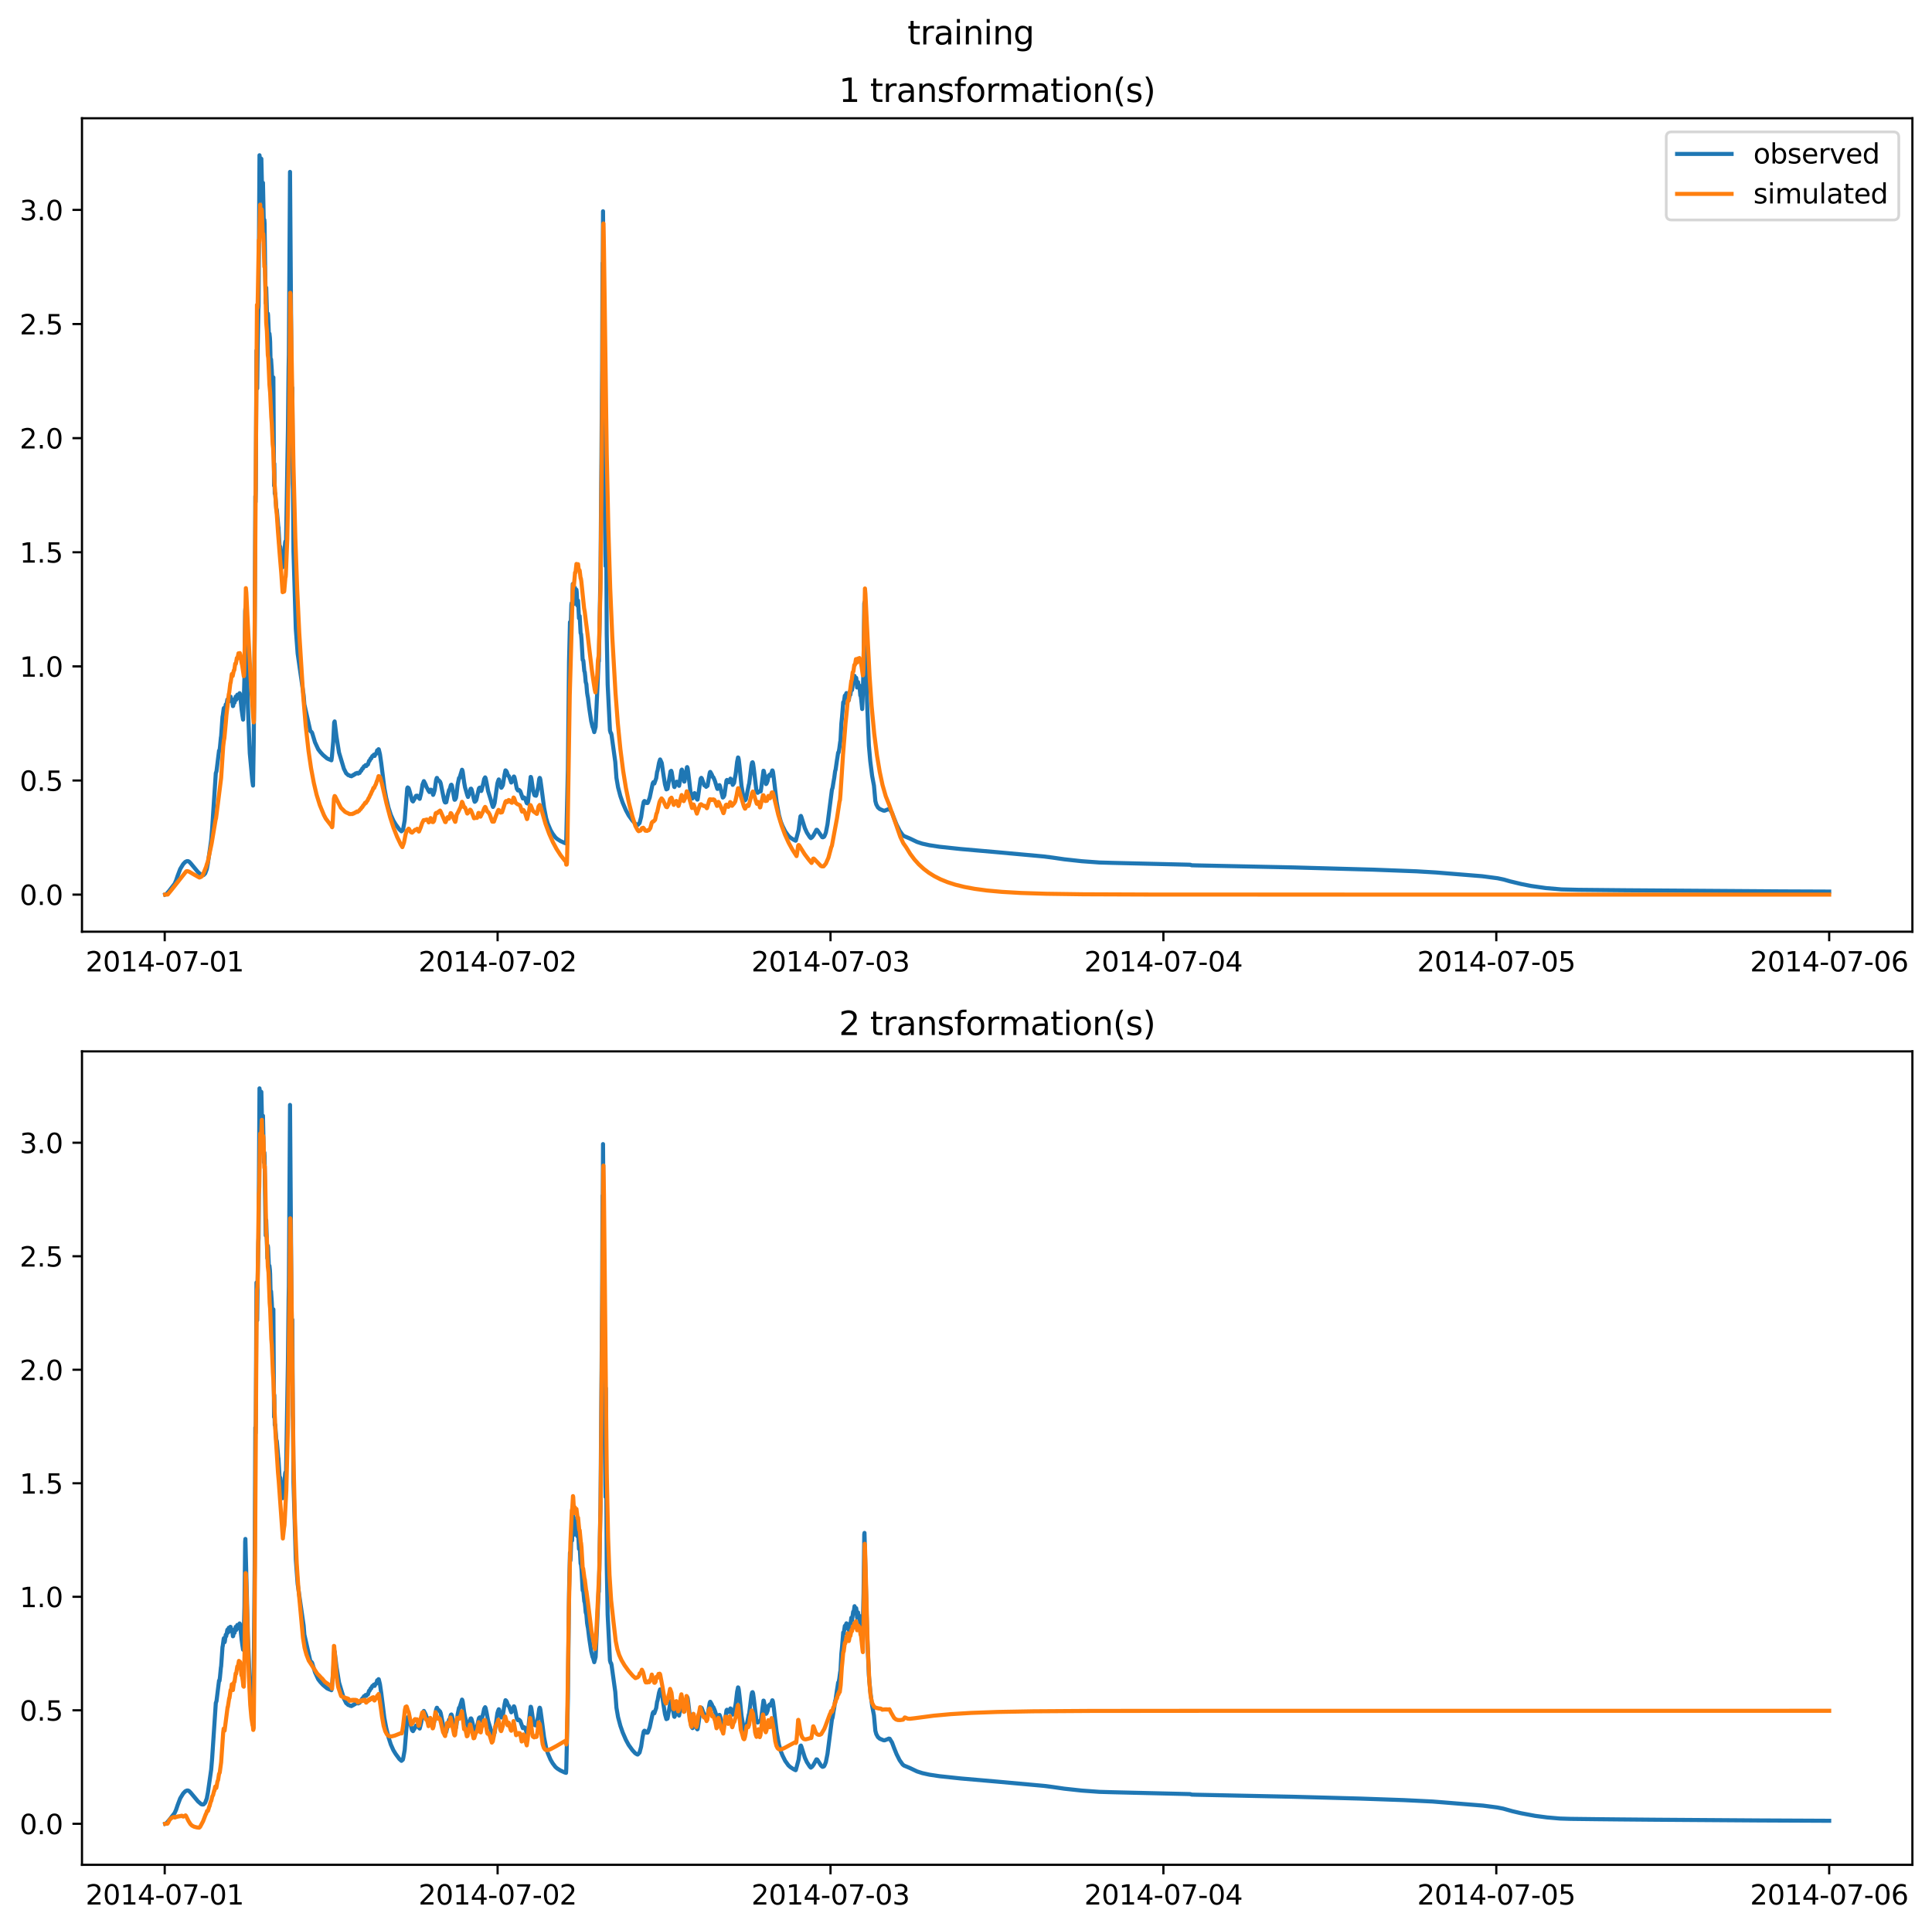 <?xml version="1.0" encoding="utf-8" standalone="no"?>
<!DOCTYPE svg PUBLIC "-//W3C//DTD SVG 1.1//EN"
  "http://www.w3.org/Graphics/SVG/1.1/DTD/svg11.dtd">
<svg xmlns:xlink="http://www.w3.org/1999/xlink" width="709.427pt" height="708.798pt" viewBox="0 0 709.427 708.798" xmlns="http://www.w3.org/2000/svg" version="1.1">
 <defs>
  <style type="text/css">*{stroke-linejoin: round; stroke-linecap: butt}</style>
 </defs>
 <g id="figure_1">
  <g id="patch_1">
   <path d="M 0 708.798 
L 709.427 708.798 
L 709.427 0 
L 0 0 
z
" style="fill: #ffffff"/>
  </g>
  <g id="axes_1">
   <g id="patch_2">
    <path d="M 30.103 342.2 
L 702.227 342.2 
L 702.227 43.44 
L 30.103 43.44 
z
" style="fill: #ffffff"/>
   </g>
   <g id="matplotlib.axis_1">
    <g id="xtick_1">
     <g id="line2d_1">
      <defs>
       <path id="md195a71738" d="M 0 0 
L 0 3.5 
" style="stroke: #000000; stroke-width: 0.8"/>
      </defs>
      <g>
       <use xlink:href="#md195a71738" x="60.484" y="342.2" style="stroke: #000000; stroke-width: 0.8"/>
      </g>
     </g>
     <g id="text_1">
      <!-- 2014-07-01 -->
      <g transform="translate(31.427 356.798) scale(0.1 -0.1)">
       <defs>
        <path id="DejaVuSans-32" d="M 1228 531 
L 3431 531 
L 3431 0 
L 469 0 
L 469 531 
Q 828 903 1448 1529 
Q 2069 2156 2228 2338 
Q 2531 2678 2651 2914 
Q 2772 3150 2772 3378 
Q 2772 3750 2511 3984 
Q 2250 4219 1831 4219 
Q 1534 4219 1204 4116 
Q 875 4013 500 3803 
L 500 4441 
Q 881 4594 1212 4672 
Q 1544 4750 1819 4750 
Q 2544 4750 2975 4387 
Q 3406 4025 3406 3419 
Q 3406 3131 3298 2873 
Q 3191 2616 2906 2266 
Q 2828 2175 2409 1742 
Q 1991 1309 1228 531 
z
" transform="scale(0.016)"/>
        <path id="DejaVuSans-30" d="M 2034 4250 
Q 1547 4250 1301 3770 
Q 1056 3291 1056 2328 
Q 1056 1369 1301 889 
Q 1547 409 2034 409 
Q 2525 409 2770 889 
Q 3016 1369 3016 2328 
Q 3016 3291 2770 3770 
Q 2525 4250 2034 4250 
z
M 2034 4750 
Q 2819 4750 3233 4129 
Q 3647 3509 3647 2328 
Q 3647 1150 3233 529 
Q 2819 -91 2034 -91 
Q 1250 -91 836 529 
Q 422 1150 422 2328 
Q 422 3509 836 4129 
Q 1250 4750 2034 4750 
z
" transform="scale(0.016)"/>
        <path id="DejaVuSans-31" d="M 794 531 
L 1825 531 
L 1825 4091 
L 703 3866 
L 703 4441 
L 1819 4666 
L 2450 4666 
L 2450 531 
L 3481 531 
L 3481 0 
L 794 0 
L 794 531 
z
" transform="scale(0.016)"/>
        <path id="DejaVuSans-34" d="M 2419 4116 
L 825 1625 
L 2419 1625 
L 2419 4116 
z
M 2253 4666 
L 3047 4666 
L 3047 1625 
L 3713 1625 
L 3713 1100 
L 3047 1100 
L 3047 0 
L 2419 0 
L 2419 1100 
L 313 1100 
L 313 1709 
L 2253 4666 
z
" transform="scale(0.016)"/>
        <path id="DejaVuSans-2d" d="M 313 2009 
L 1997 2009 
L 1997 1497 
L 313 1497 
L 313 2009 
z
" transform="scale(0.016)"/>
        <path id="DejaVuSans-37" d="M 525 4666 
L 3525 4666 
L 3525 4397 
L 1831 0 
L 1172 0 
L 2766 4134 
L 525 4134 
L 525 4666 
z
" transform="scale(0.016)"/>
       </defs>
       <use xlink:href="#DejaVuSans-32"/>
       <use xlink:href="#DejaVuSans-30" x="63.623"/>
       <use xlink:href="#DejaVuSans-31" x="127.246"/>
       <use xlink:href="#DejaVuSans-34" x="190.869"/>
       <use xlink:href="#DejaVuSans-2d" x="254.492"/>
       <use xlink:href="#DejaVuSans-30" x="290.576"/>
       <use xlink:href="#DejaVuSans-37" x="354.199"/>
       <use xlink:href="#DejaVuSans-2d" x="417.822"/>
       <use xlink:href="#DejaVuSans-30" x="453.906"/>
       <use xlink:href="#DejaVuSans-31" x="517.529"/>
      </g>
     </g>
    </g>
    <g id="xtick_2">
     <g id="line2d_2">
      <g>
       <use xlink:href="#md195a71738" x="182.723" y="342.2" style="stroke: #000000; stroke-width: 0.8"/>
      </g>
     </g>
     <g id="text_2">
      <!-- 2014-07-02 -->
      <g transform="translate(153.665 356.798) scale(0.1 -0.1)">
       <use xlink:href="#DejaVuSans-32"/>
       <use xlink:href="#DejaVuSans-30" x="63.623"/>
       <use xlink:href="#DejaVuSans-31" x="127.246"/>
       <use xlink:href="#DejaVuSans-34" x="190.869"/>
       <use xlink:href="#DejaVuSans-2d" x="254.492"/>
       <use xlink:href="#DejaVuSans-30" x="290.576"/>
       <use xlink:href="#DejaVuSans-37" x="354.199"/>
       <use xlink:href="#DejaVuSans-2d" x="417.822"/>
       <use xlink:href="#DejaVuSans-30" x="453.906"/>
       <use xlink:href="#DejaVuSans-32" x="517.529"/>
      </g>
     </g>
    </g>
    <g id="xtick_3">
     <g id="line2d_3">
      <g>
       <use xlink:href="#md195a71738" x="304.961" y="342.2" style="stroke: #000000; stroke-width: 0.8"/>
      </g>
     </g>
     <g id="text_3">
      <!-- 2014-07-03 -->
      <g transform="translate(275.903 356.798) scale(0.1 -0.1)">
       <defs>
        <path id="DejaVuSans-33" d="M 2597 2516 
Q 3050 2419 3304 2112 
Q 3559 1806 3559 1356 
Q 3559 666 3084 287 
Q 2609 -91 1734 -91 
Q 1441 -91 1130 -33 
Q 819 25 488 141 
L 488 750 
Q 750 597 1062 519 
Q 1375 441 1716 441 
Q 2309 441 2620 675 
Q 2931 909 2931 1356 
Q 2931 1769 2642 2001 
Q 2353 2234 1838 2234 
L 1294 2234 
L 1294 2753 
L 1863 2753 
Q 2328 2753 2575 2939 
Q 2822 3125 2822 3475 
Q 2822 3834 2567 4026 
Q 2313 4219 1838 4219 
Q 1578 4219 1281 4162 
Q 984 4106 628 3988 
L 628 4550 
Q 988 4650 1302 4700 
Q 1616 4750 1894 4750 
Q 2613 4750 3031 4423 
Q 3450 4097 3450 3541 
Q 3450 3153 3228 2886 
Q 3006 2619 2597 2516 
z
" transform="scale(0.016)"/>
       </defs>
       <use xlink:href="#DejaVuSans-32"/>
       <use xlink:href="#DejaVuSans-30" x="63.623"/>
       <use xlink:href="#DejaVuSans-31" x="127.246"/>
       <use xlink:href="#DejaVuSans-34" x="190.869"/>
       <use xlink:href="#DejaVuSans-2d" x="254.492"/>
       <use xlink:href="#DejaVuSans-30" x="290.576"/>
       <use xlink:href="#DejaVuSans-37" x="354.199"/>
       <use xlink:href="#DejaVuSans-2d" x="417.822"/>
       <use xlink:href="#DejaVuSans-30" x="453.906"/>
       <use xlink:href="#DejaVuSans-33" x="517.529"/>
      </g>
     </g>
    </g>
    <g id="xtick_4">
     <g id="line2d_4">
      <g>
       <use xlink:href="#md195a71738" x="427.199" y="342.2" style="stroke: #000000; stroke-width: 0.8"/>
      </g>
     </g>
     <g id="text_4">
      <!-- 2014-07-04 -->
      <g transform="translate(398.141 356.798) scale(0.1 -0.1)">
       <use xlink:href="#DejaVuSans-32"/>
       <use xlink:href="#DejaVuSans-30" x="63.623"/>
       <use xlink:href="#DejaVuSans-31" x="127.246"/>
       <use xlink:href="#DejaVuSans-34" x="190.869"/>
       <use xlink:href="#DejaVuSans-2d" x="254.492"/>
       <use xlink:href="#DejaVuSans-30" x="290.576"/>
       <use xlink:href="#DejaVuSans-37" x="354.199"/>
       <use xlink:href="#DejaVuSans-2d" x="417.822"/>
       <use xlink:href="#DejaVuSans-30" x="453.906"/>
       <use xlink:href="#DejaVuSans-34" x="517.529"/>
      </g>
     </g>
    </g>
    <g id="xtick_5">
     <g id="line2d_5">
      <g>
       <use xlink:href="#md195a71738" x="549.437" y="342.2" style="stroke: #000000; stroke-width: 0.8"/>
      </g>
     </g>
     <g id="text_5">
      <!-- 2014-07-05 -->
      <g transform="translate(520.38 356.798) scale(0.1 -0.1)">
       <defs>
        <path id="DejaVuSans-35" d="M 691 4666 
L 3169 4666 
L 3169 4134 
L 1269 4134 
L 1269 2991 
Q 1406 3038 1543 3061 
Q 1681 3084 1819 3084 
Q 2600 3084 3056 2656 
Q 3513 2228 3513 1497 
Q 3513 744 3044 326 
Q 2575 -91 1722 -91 
Q 1428 -91 1123 -41 
Q 819 9 494 109 
L 494 744 
Q 775 591 1075 516 
Q 1375 441 1709 441 
Q 2250 441 2565 725 
Q 2881 1009 2881 1497 
Q 2881 1984 2565 2268 
Q 2250 2553 1709 2553 
Q 1456 2553 1204 2497 
Q 953 2441 691 2322 
L 691 4666 
z
" transform="scale(0.016)"/>
       </defs>
       <use xlink:href="#DejaVuSans-32"/>
       <use xlink:href="#DejaVuSans-30" x="63.623"/>
       <use xlink:href="#DejaVuSans-31" x="127.246"/>
       <use xlink:href="#DejaVuSans-34" x="190.869"/>
       <use xlink:href="#DejaVuSans-2d" x="254.492"/>
       <use xlink:href="#DejaVuSans-30" x="290.576"/>
       <use xlink:href="#DejaVuSans-37" x="354.199"/>
       <use xlink:href="#DejaVuSans-2d" x="417.822"/>
       <use xlink:href="#DejaVuSans-30" x="453.906"/>
       <use xlink:href="#DejaVuSans-35" x="517.529"/>
      </g>
     </g>
    </g>
    <g id="xtick_6">
     <g id="line2d_6">
      <g>
       <use xlink:href="#md195a71738" x="671.676" y="342.2" style="stroke: #000000; stroke-width: 0.8"/>
      </g>
     </g>
     <g id="text_6">
      <!-- 2014-07-06 -->
      <g transform="translate(642.618 356.798) scale(0.1 -0.1)">
       <defs>
        <path id="DejaVuSans-36" d="M 2113 2584 
Q 1688 2584 1439 2293 
Q 1191 2003 1191 1497 
Q 1191 994 1439 701 
Q 1688 409 2113 409 
Q 2538 409 2786 701 
Q 3034 994 3034 1497 
Q 3034 2003 2786 2293 
Q 2538 2584 2113 2584 
z
M 3366 4563 
L 3366 3988 
Q 3128 4100 2886 4159 
Q 2644 4219 2406 4219 
Q 1781 4219 1451 3797 
Q 1122 3375 1075 2522 
Q 1259 2794 1537 2939 
Q 1816 3084 2150 3084 
Q 2853 3084 3261 2657 
Q 3669 2231 3669 1497 
Q 3669 778 3244 343 
Q 2819 -91 2113 -91 
Q 1303 -91 875 529 
Q 447 1150 447 2328 
Q 447 3434 972 4092 
Q 1497 4750 2381 4750 
Q 2619 4750 2861 4703 
Q 3103 4656 3366 4563 
z
" transform="scale(0.016)"/>
       </defs>
       <use xlink:href="#DejaVuSans-32"/>
       <use xlink:href="#DejaVuSans-30" x="63.623"/>
       <use xlink:href="#DejaVuSans-31" x="127.246"/>
       <use xlink:href="#DejaVuSans-34" x="190.869"/>
       <use xlink:href="#DejaVuSans-2d" x="254.492"/>
       <use xlink:href="#DejaVuSans-30" x="290.576"/>
       <use xlink:href="#DejaVuSans-37" x="354.199"/>
       <use xlink:href="#DejaVuSans-2d" x="417.822"/>
       <use xlink:href="#DejaVuSans-30" x="453.906"/>
       <use xlink:href="#DejaVuSans-36" x="517.529"/>
      </g>
     </g>
    </g>
   </g>
   <g id="matplotlib.axis_2">
    <g id="ytick_1">
     <g id="line2d_7">
      <defs>
       <path id="me7f76387b0" d="M 0 0 
L -3.5 0 
" style="stroke: #000000; stroke-width: 0.8"/>
      </defs>
      <g>
       <use xlink:href="#me7f76387b0" x="30.103" y="328.577" style="stroke: #000000; stroke-width: 0.8"/>
      </g>
     </g>
     <g id="text_7">
      <!-- 0.0 -->
      <g transform="translate(7.2 332.376) scale(0.1 -0.1)">
       <defs>
        <path id="DejaVuSans-2e" d="M 684 794 
L 1344 794 
L 1344 0 
L 684 0 
L 684 794 
z
" transform="scale(0.016)"/>
       </defs>
       <use xlink:href="#DejaVuSans-30"/>
       <use xlink:href="#DejaVuSans-2e" x="63.623"/>
       <use xlink:href="#DejaVuSans-30" x="95.41"/>
      </g>
     </g>
    </g>
    <g id="ytick_2">
     <g id="line2d_8">
      <g>
       <use xlink:href="#me7f76387b0" x="30.103" y="286.663" style="stroke: #000000; stroke-width: 0.8"/>
      </g>
     </g>
     <g id="text_8">
      <!-- 0.5 -->
      <g transform="translate(7.2 290.463) scale(0.1 -0.1)">
       <use xlink:href="#DejaVuSans-30"/>
       <use xlink:href="#DejaVuSans-2e" x="63.623"/>
       <use xlink:href="#DejaVuSans-35" x="95.41"/>
      </g>
     </g>
    </g>
    <g id="ytick_3">
     <g id="line2d_9">
      <g>
       <use xlink:href="#me7f76387b0" x="30.103" y="244.75" style="stroke: #000000; stroke-width: 0.8"/>
      </g>
     </g>
     <g id="text_9">
      <!-- 1.0 -->
      <g transform="translate(7.2 248.549) scale(0.1 -0.1)">
       <use xlink:href="#DejaVuSans-31"/>
       <use xlink:href="#DejaVuSans-2e" x="63.623"/>
       <use xlink:href="#DejaVuSans-30" x="95.41"/>
      </g>
     </g>
    </g>
    <g id="ytick_4">
     <g id="line2d_10">
      <g>
       <use xlink:href="#me7f76387b0" x="30.103" y="202.836" style="stroke: #000000; stroke-width: 0.8"/>
      </g>
     </g>
     <g id="text_10">
      <!-- 1.5 -->
      <g transform="translate(7.2 206.636) scale(0.1 -0.1)">
       <use xlink:href="#DejaVuSans-31"/>
       <use xlink:href="#DejaVuSans-2e" x="63.623"/>
       <use xlink:href="#DejaVuSans-35" x="95.41"/>
      </g>
     </g>
    </g>
    <g id="ytick_5">
     <g id="line2d_11">
      <g>
       <use xlink:href="#me7f76387b0" x="30.103" y="160.923" style="stroke: #000000; stroke-width: 0.8"/>
      </g>
     </g>
     <g id="text_11">
      <!-- 2.0 -->
      <g transform="translate(7.2 164.722) scale(0.1 -0.1)">
       <use xlink:href="#DejaVuSans-32"/>
       <use xlink:href="#DejaVuSans-2e" x="63.623"/>
       <use xlink:href="#DejaVuSans-30" x="95.41"/>
      </g>
     </g>
    </g>
    <g id="ytick_6">
     <g id="line2d_12">
      <g>
       <use xlink:href="#me7f76387b0" x="30.103" y="119.009" style="stroke: #000000; stroke-width: 0.8"/>
      </g>
     </g>
     <g id="text_12">
      <!-- 2.5 -->
      <g transform="translate(7.2 122.809) scale(0.1 -0.1)">
       <use xlink:href="#DejaVuSans-32"/>
       <use xlink:href="#DejaVuSans-2e" x="63.623"/>
       <use xlink:href="#DejaVuSans-35" x="95.41"/>
      </g>
     </g>
    </g>
    <g id="ytick_7">
     <g id="line2d_13">
      <g>
       <use xlink:href="#me7f76387b0" x="30.103" y="77.096" style="stroke: #000000; stroke-width: 0.8"/>
      </g>
     </g>
     <g id="text_13">
      <!-- 3.0 -->
      <g transform="translate(7.2 80.895) scale(0.1 -0.1)">
       <use xlink:href="#DejaVuSans-33"/>
       <use xlink:href="#DejaVuSans-2e" x="63.623"/>
       <use xlink:href="#DejaVuSans-30" x="95.41"/>
      </g>
     </g>
    </g>
   </g>
   <g id="line2d_14">
    <path d="M 60.654 328.551 
L 61.079 328.362 
L 61.248 328.217 
L 61.588 327.808 
L 62.097 327.222 
L 64.135 324.572 
L 64.644 323.418 
L 65.238 321.656 
L 66.172 319.174 
L 67.275 317.363 
L 68.039 316.568 
L 68.634 316.28 
L 69.058 316.276 
L 69.483 316.511 
L 70.077 317.144 
L 72.708 320.311 
L 73.897 321.333 
L 74.321 321.456 
L 74.746 321.414 
L 75.34 320.804 
L 75.934 319.217 
L 76.358 316.924 
L 77.547 308.562 
L 77.886 304.536 
L 79.245 283.977 
L 79.414 283.492 
L 79.499 283.273 
L 80.433 275.679 
L 80.518 275.666 
L 80.603 275.766 
L 80.773 274.401 
L 81.112 270.87 
L 81.197 270.455 
L 81.706 263.235 
L 81.791 262.948 
L 82.131 260.346 
L 82.216 260.042 
L 82.301 260.09 
L 82.47 261.518 
L 82.555 261.241 
L 82.895 258.752 
L 83.065 259.308 
L 83.489 256.919 
L 83.659 258.033 
L 83.829 257.124 
L 83.998 256.2 
L 84.083 256.222 
L 84.253 257.486 
L 84.423 256.711 
L 84.593 255.84 
L 84.677 255.889 
L 84.847 257.195 
L 85.102 256.91 
L 85.187 256.826 
L 85.272 256.934 
L 85.526 259.338 
L 85.611 259.261 
L 85.951 257.295 
L 86.121 258.072 
L 86.29 257.025 
L 86.545 255.85 
L 86.715 257.042 
L 86.884 256.172 
L 87.139 255.164 
L 87.309 256.408 
L 87.733 254.973 
L 87.818 255.41 
L 87.903 255.227 
L 87.988 254.593 
L 88.073 254.734 
L 88.243 255.983 
L 88.752 260.83 
L 89.007 262.702 
L 89.261 264.3 
L 89.516 257.774 
L 89.771 248.34 
L 90.025 224.382 
L 90.11 223.391 
L 91.044 259.784 
L 91.723 276.633 
L 92.657 286.818 
L 92.912 288.526 
L 93.166 272.686 
L 93.506 234.399 
L 93.76 182.257 
L 93.845 184.35 
L 93.93 179.963 
L 94.185 128.722 
L 94.27 134.756 
L 94.439 142.667 
L 94.609 128.298 
L 94.864 113.903 
L 94.949 112.422 
L 95.288 57.02 
L 95.373 57.892 
L 95.458 58.762 
L 95.713 67.97 
L 95.883 58.235 
L 95.967 58.334 
L 96.307 73.385 
L 96.562 67.14 
L 96.731 75.492 
L 96.901 84.313 
L 97.071 80.747 
L 97.156 82.153 
L 97.326 96.137 
L 97.58 111.351 
L 97.75 105.647 
L 98.175 119.768 
L 98.259 116.805 
L 98.344 115.149 
L 98.429 115.795 
L 98.684 121.646 
L 98.769 125.795 
L 98.854 124.547 
L 98.939 122.53 
L 99.108 124.09 
L 99.193 125.586 
L 99.363 133.081 
L 99.448 132.825 
L 99.533 131.952 
L 99.787 135.831 
L 100.127 142.958 
L 100.212 144.097 
L 100.297 147.386 
L 100.382 138.614 
L 100.636 178.381 
L 100.721 170.288 
L 100.891 181.322 
L 100.976 181.034 
L 101.061 181.334 
L 101.485 187.111 
L 101.57 186.995 
L 101.655 187.405 
L 102.164 193.248 
L 102.249 193.705 
L 102.589 199.535 
L 102.758 201.737 
L 102.843 200.679 
L 102.928 200.809 
L 103.183 204.46 
L 103.438 205.883 
L 103.777 208.341 
L 103.862 207.879 
L 104.202 203.613 
L 104.286 203.771 
L 104.371 203.643 
L 104.711 199.223 
L 104.796 198.828 
L 104.966 200.116 
L 105.05 198.356 
L 105.73 157.893 
L 105.984 134.794 
L 106.069 130.243 
L 106.494 63.135 
L 107.003 132.941 
L 107.258 152.099 
L 107.342 142.425 
L 107.512 177.665 
L 107.597 179.928 
L 107.767 202.517 
L 108.616 230.929 
L 109.295 240.023 
L 111.502 255.441 
L 111.757 258.697 
L 113.964 268.511 
L 114.473 268.905 
L 114.643 269.256 
L 115.661 272.614 
L 116.85 275.205 
L 117.614 276.2 
L 117.953 276.573 
L 118.632 277.306 
L 120.076 278.533 
L 120.33 278.664 
L 120.67 278.826 
L 120.924 278.927 
L 121.264 279.063 
L 121.519 279.141 
L 121.688 279.253 
L 121.858 278.122 
L 122.368 272.26 
L 122.707 265.357 
L 122.877 264.966 
L 123.132 267.079 
L 123.556 270.53 
L 124.49 276.389 
L 126.272 282.327 
L 127.121 284.03 
L 127.376 284.237 
L 127.631 284.454 
L 127.885 284.708 
L 128.14 284.72 
L 128.649 285.03 
L 128.819 285 
L 129.074 285.108 
L 129.413 284.788 
L 129.668 284.808 
L 130.007 284.428 
L 130.262 284.456 
L 130.602 284.047 
L 130.941 284.092 
L 131.196 283.857 
L 131.366 284.027 
L 131.535 284.128 
L 131.875 283.799 
L 132.045 283.896 
L 132.215 283.546 
L 132.469 283.074 
L 132.639 283.108 
L 133.063 282.219 
L 133.148 282.283 
L 133.233 282.294 
L 133.658 281.455 
L 133.742 281.53 
L 133.912 281.493 
L 134.252 281.007 
L 134.422 281.256 
L 134.506 281.361 
L 134.676 281.072 
L 134.931 280.734 
L 135.101 280.792 
L 135.525 279.452 
L 135.61 279.507 
L 135.695 279.462 
L 136.119 278.545 
L 136.289 278.606 
L 136.714 277.7 
L 136.883 277.77 
L 137.308 277.17 
L 137.562 277.653 
L 137.902 276.865 
L 138.157 276.84 
L 138.496 275.601 
L 138.666 275.783 
L 139.006 275.167 
L 139.09 275.248 
L 139.515 277.008 
L 140.024 280.516 
L 141.128 289.449 
L 141.807 293.071 
L 142.656 296.618 
L 143.505 299.272 
L 144.438 301.386 
L 145.287 302.788 
L 146.645 304.649 
L 147.409 305.33 
L 147.919 304.892 
L 148.089 304.218 
L 148.598 301.309 
L 149.022 296.09 
L 149.532 289.565 
L 149.701 289.212 
L 150.041 289.47 
L 150.296 290.166 
L 151.314 294.026 
L 151.654 294.362 
L 152.248 293.373 
L 152.757 292.293 
L 153.012 292.255 
L 153.182 292.229 
L 153.352 292.412 
L 153.691 292.908 
L 153.946 293.262 
L 154.116 293.401 
L 154.54 291.731 
L 154.71 290.92 
L 155.134 288.179 
L 155.644 286.891 
L 155.813 287.206 
L 156.068 287.71 
L 156.323 288.237 
L 156.577 289.007 
L 156.917 289.573 
L 157.341 290.469 
L 157.511 290.605 
L 157.681 290.908 
L 157.766 290.865 
L 158.19 290.034 
L 158.36 290.102 
L 158.615 290.547 
L 159.039 291.947 
L 159.124 291.79 
L 159.294 291.326 
L 159.633 290.133 
L 160.143 286.447 
L 160.397 285.722 
L 160.482 285.738 
L 160.822 286.627 
L 160.907 286.584 
L 161.161 286.618 
L 161.416 286.982 
L 161.586 287.099 
L 161.84 287.765 
L 162.435 290.742 
L 163.114 294.024 
L 163.368 294.654 
L 163.538 294.751 
L 163.878 294.642 
L 164.302 292.574 
L 164.896 290.139 
L 165.066 290.121 
L 165.236 289.516 
L 165.575 288.33 
L 165.745 288.206 
L 165.915 288.452 
L 166.17 289.692 
L 166.849 293.545 
L 166.934 293.755 
L 167.018 293.718 
L 167.103 293.69 
L 167.443 293.063 
L 167.613 292.02 
L 168.037 288.238 
L 168.546 285.756 
L 168.716 285.802 
L 169.65 282.716 
L 169.735 282.799 
L 169.905 283.458 
L 170.414 287.242 
L 170.754 289.134 
L 171.602 292.102 
L 171.857 292.71 
L 172.197 291.72 
L 172.451 290.991 
L 172.791 289.72 
L 172.961 289.651 
L 173.13 289.876 
L 173.385 290.786 
L 174.149 294.083 
L 174.319 294.488 
L 174.573 294.317 
L 174.913 293.808 
L 175.847 289.596 
L 176.101 289.296 
L 176.186 289.262 
L 176.356 289.481 
L 176.696 290.526 
L 176.781 290.399 
L 177.46 287.696 
L 177.799 286.089 
L 178.139 285.522 
L 178.309 285.823 
L 178.648 287.401 
L 179.242 290.58 
L 180.261 293.894 
L 180.855 295.981 
L 181.025 296.379 
L 181.28 295.973 
L 181.619 294.931 
L 182.638 287.753 
L 182.892 286.885 
L 183.147 286.273 
L 183.232 286.339 
L 183.656 287.684 
L 184.081 289.335 
L 184.166 289.267 
L 184.336 288.99 
L 184.675 288.332 
L 185.269 284.505 
L 185.609 282.941 
L 185.779 283.021 
L 186.118 283.533 
L 186.288 284.066 
L 186.543 284.891 
L 186.712 284.909 
L 186.882 285.073 
L 187.561 286.938 
L 187.731 287.415 
L 188.325 286.552 
L 188.665 285.22 
L 188.75 285.207 
L 188.919 285.547 
L 189.174 286.653 
L 189.768 289.666 
L 190.193 290.332 
L 190.532 290.081 
L 191.042 290.57 
L 191.466 291.801 
L 191.975 293.249 
L 192.145 293.15 
L 192.485 292.898 
L 192.739 293.141 
L 192.994 293.792 
L 193.419 294.97 
L 193.758 295.129 
L 193.843 294.875 
L 194.267 290.659 
L 194.862 285.357 
L 194.947 285.388 
L 195.116 285.964 
L 195.456 288.302 
L 195.795 290.582 
L 196.22 291.977 
L 196.39 292.16 
L 196.729 292.178 
L 196.814 292.267 
L 196.984 291.82 
L 197.578 289.15 
L 198.002 286.109 
L 198.172 285.707 
L 198.257 285.767 
L 198.427 286.393 
L 198.851 289.475 
L 199.785 296.648 
L 200.549 300.518 
L 201.143 302.484 
L 202.162 304.887 
L 202.926 306.202 
L 203.945 307.571 
L 204.624 308.155 
L 205.812 308.907 
L 207.34 309.61 
L 207.849 309.766 
L 207.934 308.294 
L 208.529 282.48 
L 208.953 242.985 
L 209.293 228.486 
L 209.462 231.343 
L 209.547 229.938 
L 209.802 222.171 
L 209.887 221.508 
L 210.057 223.996 
L 210.311 214.477 
L 210.396 214.739 
L 210.481 215.163 
L 210.736 221.817 
L 210.82 221.319 
L 211.075 215.814 
L 211.16 215.943 
L 211.415 219.887 
L 211.669 216.613 
L 211.754 217.341 
L 212.009 222.406 
L 212.264 220.585 
L 212.433 223.803 
L 212.603 227.072 
L 212.688 226.946 
L 212.773 226.219 
L 212.858 226.269 
L 213.028 229.357 
L 213.197 232.501 
L 213.367 232.895 
L 213.537 234.859 
L 213.961 242.396 
L 214.131 242.471 
L 214.216 242.772 
L 214.556 246.462 
L 214.725 246.855 
L 214.895 248.424 
L 215.065 250.442 
L 215.32 251.318 
L 215.574 254.436 
L 215.744 255.484 
L 215.914 256.348 
L 216.338 259.868 
L 216.593 261.595 
L 217.102 264.958 
L 217.612 267.052 
L 217.696 267.103 
L 217.951 267.947 
L 218.206 268.894 
L 218.715 266.971 
L 218.97 261.397 
L 219.819 242.495 
L 219.903 242.867 
L 220.073 234.328 
L 220.413 215.226 
L 220.498 211.933 
L 221.092 136.102 
L 221.262 96.495 
L 221.347 96.383 
L 221.431 77.597 
L 222.111 178.777 
L 222.28 203.33 
L 222.365 207.917 
L 222.45 167.7 
L 222.79 232.798 
L 223.129 251.314 
L 223.978 268.303 
L 224.233 269.186 
L 224.403 269.313 
L 224.572 269.996 
L 225.931 279.882 
L 226.355 285.698 
L 226.949 289.166 
L 227.798 292.385 
L 228.647 294.828 
L 229.835 297.6 
L 230.854 299.486 
L 232.212 301.378 
L 233.231 302.489 
L 233.995 302.979 
L 234.165 303.001 
L 234.844 302.299 
L 235.438 300.028 
L 235.947 296.574 
L 236.372 294.485 
L 236.626 294.203 
L 236.796 294.246 
L 237.051 294.58 
L 237.305 294.908 
L 237.56 294.936 
L 237.815 294.916 
L 237.985 294.572 
L 238.579 292.911 
L 239.682 287.713 
L 239.937 287.275 
L 240.022 287.331 
L 240.277 287.766 
L 240.956 285.813 
L 241.295 283.467 
L 241.465 283.03 
L 241.974 280.266 
L 242.144 279.675 
L 242.399 278.933 
L 242.568 279.278 
L 242.993 280.23 
L 243.502 283.783 
L 244.181 288.094 
L 244.691 289.925 
L 244.86 289.813 
L 245.115 289.73 
L 245.285 288.821 
L 246.219 283.316 
L 246.473 283.116 
L 246.643 283.618 
L 247.152 286.828 
L 247.577 289.001 
L 247.662 289.08 
L 248.511 287.1 
L 248.596 287.165 
L 249.02 288.04 
L 249.19 288.246 
L 249.36 288.62 
L 249.529 287.687 
L 250.208 282.937 
L 250.378 282.656 
L 250.548 283.174 
L 251.227 287.08 
L 251.312 287.059 
L 251.821 284.558 
L 252.246 281.799 
L 252.331 281.745 
L 252.5 282.172 
L 252.755 284.043 
L 253.519 290.663 
L 253.859 292.528 
L 254.113 293.022 
L 254.283 293.251 
L 254.368 293.174 
L 255.047 291.299 
L 255.217 291.537 
L 255.896 293.487 
L 256.066 293.691 
L 256.151 293.646 
L 256.32 292.657 
L 257.254 286.083 
L 257.509 285.69 
L 257.678 285.837 
L 258.612 288.447 
L 258.952 288.515 
L 259.291 288.992 
L 259.631 288.561 
L 259.801 288.628 
L 259.97 287.658 
L 260.565 284.082 
L 260.734 283.56 
L 260.819 283.511 
L 261.414 284.561 
L 261.668 285.332 
L 261.923 285.456 
L 262.262 286.211 
L 262.517 286.856 
L 263.366 289.648 
L 263.451 289.767 
L 263.621 289.352 
L 263.96 288.444 
L 264.215 288.364 
L 264.385 288.739 
L 265.403 292.926 
L 265.488 292.879 
L 265.658 292.73 
L 265.997 292.068 
L 266.761 286.67 
L 266.931 286.462 
L 267.271 287.045 
L 267.61 287.241 
L 267.695 287.328 
L 267.865 286.834 
L 268.205 285.974 
L 268.374 286.131 
L 268.629 286.758 
L 269.053 288.269 
L 269.138 288.16 
L 269.563 287.53 
L 269.817 285.914 
L 270.072 284.64 
L 270.242 283.507 
L 270.666 279.851 
L 271.006 278.208 
L 271.091 278.261 
L 271.261 278.913 
L 271.6 281.834 
L 272.279 288.65 
L 272.873 292.184 
L 273.298 293.961 
L 273.552 293.969 
L 273.892 293.556 
L 274.996 288.09 
L 275.08 287.972 
L 275.25 286.669 
L 275.929 281.15 
L 276.184 280.061 
L 276.354 279.963 
L 276.524 280.412 
L 276.778 282.219 
L 277.712 290.066 
L 278.052 291.037 
L 278.221 291.188 
L 278.646 290.742 
L 278.816 290.801 
L 279.155 290.49 
L 279.325 290.668 
L 279.495 289.587 
L 280.344 283.085 
L 280.428 283.116 
L 280.598 283.751 
L 281.277 287.978 
L 281.362 287.937 
L 281.532 287.677 
L 281.871 286.784 
L 282.211 284.92 
L 282.72 284.445 
L 282.975 284.911 
L 283.569 282.981 
L 283.654 282.983 
L 283.824 283.475 
L 284.163 286.014 
L 285.182 294.592 
L 286.031 299.317 
L 286.71 301.785 
L 287.304 303.281 
L 288.323 305.341 
L 289.511 307.005 
L 290.275 307.683 
L 291.464 308.443 
L 292.143 308.788 
L 292.228 308.712 
L 293.246 304.897 
L 293.671 301.572 
L 293.926 299.832 
L 294.095 299.673 
L 294.265 300.056 
L 295.538 304.147 
L 296.302 305.822 
L 297.321 307.401 
L 297.745 307.839 
L 298.255 307.43 
L 298.764 306.709 
L 299.783 304.783 
L 299.953 304.767 
L 300.207 305.011 
L 301.905 307.477 
L 302.16 307.532 
L 302.584 307.328 
L 302.839 306.875 
L 303.263 305.781 
L 303.857 302.751 
L 305.47 290.108 
L 305.725 289.314 
L 306.149 286.696 
L 306.319 285.775 
L 306.659 283.235 
L 306.828 282.713 
L 307.338 279.158 
L 307.508 278.16 
L 307.762 276.419 
L 307.932 276.389 
L 308.187 275.009 
L 308.526 272.453 
L 308.611 272.216 
L 308.951 265.714 
L 309.205 263.183 
L 309.63 257.926 
L 309.8 258.352 
L 310.224 255.495 
L 310.394 256.476 
L 310.648 254.953 
L 310.818 254.552 
L 310.988 255.704 
L 311.328 255.039 
L 311.412 255.087 
L 311.497 255.561 
L 311.667 257.158 
L 311.837 256.152 
L 312.091 254.609 
L 312.176 255.195 
L 312.261 255.165 
L 312.601 252.475 
L 312.686 252.538 
L 312.855 253.442 
L 313.28 250.295 
L 313.365 250.732 
L 313.45 250.625 
L 313.789 248.224 
L 314.044 249.835 
L 314.214 249.003 
L 314.383 248.948 
L 314.468 249.438 
L 314.723 252.513 
L 314.978 250.494 
L 315.063 250.509 
L 315.317 252.459 
L 315.487 251.7 
L 315.572 251.813 
L 315.742 253.48 
L 315.911 255.444 
L 316.081 255.623 
L 316.251 257.077 
L 316.591 260.414 
L 316.845 254.416 
L 317.1 243.608 
L 317.355 221.669 
L 317.439 221.171 
L 318.373 257.499 
L 319.052 273.812 
L 319.562 279.596 
L 320.241 284.945 
L 320.92 288.567 
L 321.429 294.205 
L 321.769 295.447 
L 322.363 296.546 
L 323.042 297.146 
L 324.4 297.719 
L 324.825 297.758 
L 326.013 297.284 
L 326.353 297.115 
L 326.692 297.162 
L 327.541 298.539 
L 328.305 300.576 
L 329.239 302.897 
L 330.342 305.1 
L 331.446 306.663 
L 331.955 307.079 
L 332.804 307.426 
L 334.162 308.001 
L 336.709 309.222 
L 338.661 309.859 
L 341.293 310.44 
L 345.028 311.007 
L 352.753 311.83 
L 366.25 313.01 
L 383.397 314.577 
L 386.538 314.987 
L 390.782 315.605 
L 397.234 316.31 
L 403.685 316.779 
L 408.609 316.922 
L 437.046 317.606 
L 437.555 317.798 
L 439.083 317.842 
L 474.821 318.592 
L 504.277 319.411 
L 520.151 320.019 
L 527.282 320.442 
L 544.259 321.823 
L 549.947 322.571 
L 552.239 323.055 
L 554.361 323.669 
L 558.605 324.688 
L 562.255 325.409 
L 567.603 326.17 
L 573.376 326.663 
L 579.657 326.817 
L 596.38 326.978 
L 647.907 327.344 
L 654.189 327.389 
L 671.676 327.461 
L 671.676 327.461 
" clip-path="url(#pc35b1e4a94)" style="fill: none; stroke: #1f77b4; stroke-width: 1.5; stroke-linecap: square"/>
   </g>
   <g id="line2d_15">
    <path d="M 60.654 328.577 
L 61.588 328.542 
L 62.946 326.886 
L 68.379 320.025 
L 68.803 319.94 
L 69.483 320.171 
L 70.926 321.027 
L 73.218 322.307 
L 73.897 322.042 
L 74.406 321.49 
L 75.679 318.393 
L 76.019 317.21 
L 76.274 316.647 
L 77.717 309.763 
L 79.16 301.153 
L 79.329 300.535 
L 81.197 285.768 
L 81.961 274.072 
L 82.216 271.98 
L 82.385 271.164 
L 82.895 265.691 
L 83.149 262.628 
L 83.489 259.758 
L 83.659 258.114 
L 83.998 255.029 
L 84.168 254.364 
L 84.593 250.852 
L 84.677 250.757 
L 84.847 249.652 
L 85.102 247.633 
L 85.187 247.508 
L 85.441 248.279 
L 85.866 246.218 
L 85.951 246.279 
L 86.036 246.093 
L 86.375 243.759 
L 86.46 243.755 
L 86.545 243.87 
L 86.63 243.745 
L 86.969 241.673 
L 87.224 241.847 
L 87.564 239.955 
L 87.818 240.498 
L 87.903 240.329 
L 88.073 239.872 
L 88.243 240.478 
L 88.667 243.225 
L 88.922 244.357 
L 89.516 248.337 
L 89.601 248.181 
L 89.686 246.062 
L 90.28 216.016 
L 90.45 217.662 
L 90.959 228.373 
L 92.063 249.867 
L 92.996 263.707 
L 93.166 265.322 
L 93.251 264.603 
L 93.336 259.558 
L 94.355 111.952 
L 94.439 112.092 
L 94.524 113.076 
L 94.609 111.774 
L 95.034 88.232 
L 95.119 89.188 
L 95.203 88.556 
L 95.543 75.16 
L 95.798 81.508 
L 96.052 76.887 
L 96.137 77.29 
L 96.477 86.623 
L 96.647 85.909 
L 96.731 87.107 
L 97.071 97.991 
L 97.156 97.562 
L 97.241 98.137 
L 97.411 103.631 
L 97.75 118.607 
L 98.005 121.583 
L 98.344 130.442 
L 98.514 131.524 
L 98.684 135.33 
L 98.939 141.302 
L 99.193 144.148 
L 99.618 153.16 
L 99.787 155.423 
L 100.127 163.172 
L 100.297 164.685 
L 100.551 171.198 
L 100.806 177.482 
L 101.146 182.384 
L 101.4 186.573 
L 101.655 189.128 
L 102.079 195.406 
L 102.334 198.659 
L 102.674 203.148 
L 102.928 206.25 
L 103.268 210.246 
L 103.607 215.214 
L 103.777 217.505 
L 103.947 217.17 
L 104.117 216.6 
L 104.286 217.309 
L 104.371 217.086 
L 104.796 212.087 
L 104.881 211.953 
L 104.966 210.905 
L 105.475 198.329 
L 105.645 190.088 
L 105.984 170.099 
L 106.069 167.486 
L 106.239 149.845 
L 106.578 107.546 
L 106.663 107.946 
L 106.918 121.09 
L 107.767 171.131 
L 108.446 197.555 
L 109.125 216.484 
L 109.889 232.539 
L 111.332 255.548 
L 112.266 266.67 
L 113.285 275.77 
L 114.218 282.136 
L 115.237 287.569 
L 116.256 291.894 
L 117.444 295.725 
L 118.972 299.417 
L 119.651 300.697 
L 121.688 303.345 
L 121.858 303.73 
L 121.943 303.828 
L 122.028 303.671 
L 122.198 301.427 
L 122.622 293.32 
L 122.877 292.364 
L 123.047 292.472 
L 125.169 296.65 
L 126.612 298.09 
L 126.782 298.208 
L 127.036 298.367 
L 128.055 298.81 
L 128.31 298.992 
L 129.074 298.969 
L 129.243 298.942 
L 129.413 298.978 
L 129.753 298.729 
L 130.007 298.753 
L 130.347 298.438 
L 130.602 298.424 
L 131.026 298.047 
L 131.281 298.22 
L 131.705 297.852 
L 131.875 297.794 
L 132.215 297.273 
L 132.469 297.154 
L 132.809 296.569 
L 133.063 296.422 
L 133.403 295.776 
L 133.658 295.599 
L 134.082 294.849 
L 134.337 294.939 
L 134.761 294.231 
L 134.931 294.075 
L 135.355 293.143 
L 135.525 292.964 
L 135.95 291.96 
L 136.119 291.766 
L 136.544 290.695 
L 136.714 290.482 
L 137.138 289.364 
L 137.393 289.425 
L 137.817 288.385 
L 137.987 288.148 
L 138.411 286.827 
L 138.581 286.566 
L 139.006 285.066 
L 139.345 285.155 
L 139.6 285.575 
L 140.279 287.997 
L 141.892 294.995 
L 143.25 300.118 
L 144.523 304.069 
L 145.797 307.324 
L 147.155 310.189 
L 147.749 311.137 
L 148.343 309.482 
L 148.937 306.426 
L 149.362 305.068 
L 149.701 304.81 
L 150.041 304.355 
L 150.211 304.469 
L 150.465 304.983 
L 150.89 305.647 
L 151.314 305.823 
L 151.484 305.682 
L 152.418 304.758 
L 152.672 304.813 
L 153.182 304.405 
L 153.436 304.776 
L 153.776 305.406 
L 153.861 305.39 
L 154.54 303.746 
L 154.964 302.407 
L 155.559 301.226 
L 155.813 301.231 
L 156.577 301.036 
L 156.747 300.997 
L 157.002 301.233 
L 157.426 302.049 
L 157.511 301.989 
L 158.105 300.458 
L 158.275 300.683 
L 158.784 301.926 
L 158.954 301.92 
L 159.039 301.943 
L 159.379 301.508 
L 159.973 298.744 
L 160.143 298.569 
L 160.567 298.669 
L 160.991 298.117 
L 161.161 298.07 
L 161.586 297.713 
L 161.84 298.133 
L 162.435 299.514 
L 163.199 301.274 
L 163.453 301.903 
L 163.623 301.958 
L 164.302 300.202 
L 164.387 300.141 
L 164.811 300.705 
L 164.896 300.607 
L 165.49 298.634 
L 165.66 298.723 
L 165.915 299.158 
L 167.103 301.825 
L 167.188 301.845 
L 167.358 301.208 
L 167.698 299.202 
L 168.207 298.334 
L 169.141 296.377 
L 169.65 294.497 
L 169.82 294.744 
L 170.414 296.49 
L 170.669 296.486 
L 170.838 296.702 
L 171.178 297.667 
L 171.518 298.72 
L 171.602 298.807 
L 172.281 298.06 
L 172.621 297.379 
L 172.791 297.478 
L 173.045 297.89 
L 173.555 299.175 
L 174.064 300.535 
L 174.828 300.346 
L 175.083 300.41 
L 175.168 300.412 
L 175.337 299.967 
L 175.677 298.59 
L 175.847 298.568 
L 176.017 298.955 
L 176.356 299.924 
L 176.441 299.944 
L 177.29 298.207 
L 177.629 297.321 
L 177.884 296.737 
L 178.139 296.362 
L 178.309 296.544 
L 178.563 297.228 
L 178.988 298.157 
L 179.327 298.304 
L 179.836 299.175 
L 180.346 300.639 
L 180.77 301.763 
L 181.364 301.76 
L 182.044 299.83 
L 182.808 297.887 
L 183.062 297.462 
L 183.317 297.665 
L 183.826 298.459 
L 183.996 298.415 
L 184.251 298.351 
L 184.336 298.333 
L 184.505 297.869 
L 185.609 294.438 
L 185.864 294.206 
L 186.288 294.62 
L 186.797 293.822 
L 187.052 293.975 
L 187.646 294.689 
L 187.901 294.825 
L 187.986 294.852 
L 188.071 294.726 
L 188.58 292.915 
L 188.75 293.077 
L 188.919 293.496 
L 189.344 294.831 
L 190.023 295.387 
L 190.363 295.49 
L 190.617 295.685 
L 190.872 295.737 
L 191.127 296.241 
L 191.466 297.493 
L 191.721 298.099 
L 191.891 297.832 
L 192.145 297.456 
L 192.315 297.608 
L 192.824 298.685 
L 193.503 300.835 
L 193.588 300.776 
L 194.267 297.771 
L 194.607 295.798 
L 194.777 295.68 
L 194.947 295.922 
L 195.71 297.862 
L 196.305 298.347 
L 196.474 298.422 
L 197.069 298.91 
L 197.154 298.917 
L 197.323 298.297 
L 197.748 296.227 
L 198.172 295.647 
L 198.342 295.851 
L 198.682 296.906 
L 200.294 302.532 
L 201.653 306.232 
L 203.011 309.287 
L 204.369 311.813 
L 205.812 314.048 
L 207.34 316.019 
L 207.765 316.407 
L 207.934 317.56 
L 208.019 317.522 
L 208.104 317.542 
L 208.189 316.875 
L 208.359 309.805 
L 209.208 255.471 
L 210.311 216.842 
L 210.481 214.53 
L 210.651 215.25 
L 210.736 215.147 
L 211.16 210.286 
L 211.245 210.484 
L 211.33 210.313 
L 211.669 207.124 
L 211.924 208.331 
L 212.264 207.23 
L 212.518 209.313 
L 212.603 209.285 
L 212.773 209.37 
L 212.858 209.606 
L 213.197 212.437 
L 213.282 212.369 
L 213.452 213.42 
L 214.471 223.347 
L 214.725 224.716 
L 215.15 228.279 
L 215.404 230.202 
L 215.744 232.942 
L 216.084 235.8 
L 217.357 246.337 
L 218.036 251.026 
L 218.375 253.189 
L 218.63 254.299 
L 219.309 247.977 
L 219.564 242.522 
L 219.734 241.405 
L 219.819 241.047 
L 219.903 239.587 
L 220.498 216.115 
L 221.177 145.766 
L 221.516 82.554 
L 221.601 82.078 
L 221.771 91.352 
L 222.79 166.744 
L 223.384 193.945 
L 224.063 215.984 
L 224.827 233.857 
L 226.015 254.542 
L 226.864 265.687 
L 227.798 275.123 
L 228.817 283.105 
L 229.835 289.397 
L 230.939 294.851 
L 232.127 299.571 
L 233.316 303.38 
L 234.165 304.947 
L 234.504 305.289 
L 235.013 305.076 
L 235.183 305.05 
L 235.693 304.182 
L 236.202 304.02 
L 236.541 304.44 
L 236.966 305.093 
L 237.645 305.162 
L 237.9 304.936 
L 238.069 304.931 
L 238.239 304.924 
L 238.664 304.345 
L 238.833 304.04 
L 239.343 302.121 
L 239.767 301.692 
L 240.022 301.689 
L 240.361 301.281 
L 240.531 301.139 
L 240.701 300.482 
L 241.041 298.876 
L 241.295 298.386 
L 241.804 296.18 
L 242.144 294.702 
L 242.399 294.048 
L 242.908 293.23 
L 242.993 293.293 
L 243.417 293.823 
L 244.606 296.352 
L 244.945 296.472 
L 245.37 295.629 
L 245.54 295.322 
L 246.049 293.437 
L 246.558 292.974 
L 246.813 293.579 
L 247.068 294.677 
L 247.407 295.628 
L 248.341 294.176 
L 248.511 294.339 
L 248.765 295.022 
L 249.105 296.033 
L 249.19 295.989 
L 250.293 292.001 
L 250.548 292.546 
L 250.972 294.175 
L 251.057 294.243 
L 251.651 292.997 
L 252.161 290.635 
L 252.331 290.768 
L 252.67 291.701 
L 254.113 296.772 
L 254.283 296.238 
L 254.538 295.44 
L 254.707 295.495 
L 254.962 296.135 
L 255.896 298.831 
L 256.83 296.173 
L 257.084 295.533 
L 257.424 295.382 
L 257.594 295.489 
L 257.933 295.757 
L 258.442 296.048 
L 258.782 295.959 
L 259.376 296.58 
L 259.546 296.851 
L 259.631 296.775 
L 260.48 293.848 
L 260.65 293.551 
L 261.074 293.589 
L 261.244 293.718 
L 261.414 293.861 
L 261.838 293.581 
L 262.093 293.703 
L 262.262 293.707 
L 262.517 294.096 
L 263.281 296.004 
L 263.536 295.043 
L 263.79 294.518 
L 263.96 294.659 
L 265.318 297.801 
L 265.573 298.545 
L 265.658 298.67 
L 265.743 298.578 
L 266.507 295.697 
L 266.761 295.525 
L 267.101 295.871 
L 267.441 296.348 
L 267.525 296.266 
L 268.12 294.579 
L 268.289 294.721 
L 268.799 295.965 
L 269.563 295.077 
L 269.987 294.367 
L 270.497 292.08 
L 270.751 290.693 
L 271.006 289.528 
L 271.091 289.486 
L 271.261 289.756 
L 271.515 290.686 
L 272.109 292.755 
L 272.534 294.089 
L 273.128 296.12 
L 273.552 297.009 
L 273.637 296.992 
L 274.232 295.821 
L 274.486 295.664 
L 274.826 296.03 
L 274.911 295.939 
L 276.184 291.156 
L 276.439 290.704 
L 276.608 290.877 
L 276.863 291.712 
L 277.457 293.88 
L 277.882 295.174 
L 277.967 295.245 
L 278.136 294.949 
L 278.391 294.532 
L 278.561 294.745 
L 278.731 295.34 
L 279.07 296.558 
L 279.155 296.529 
L 279.919 293.13 
L 280.174 292.059 
L 280.344 292.088 
L 280.598 292.775 
L 281.023 294.213 
L 281.617 294.1 
L 282.126 292.335 
L 282.296 292.348 
L 282.72 293.204 
L 282.805 293.123 
L 283.399 291.065 
L 283.654 291.02 
L 283.824 291.278 
L 284.163 292.504 
L 285.776 299.219 
L 286.965 303.118 
L 288.238 306.542 
L 289.596 309.542 
L 290.954 312.025 
L 292.482 314.433 
L 292.652 313.631 
L 293.077 310.597 
L 293.246 310.357 
L 293.416 310.449 
L 293.926 311.261 
L 295.454 313.71 
L 296.981 315.737 
L 298 316.953 
L 298.17 316.642 
L 298.594 315.39 
L 298.764 315.331 
L 299.104 315.6 
L 301.396 318.024 
L 301.82 318.209 
L 302.16 318.201 
L 302.414 318.195 
L 303.263 317.176 
L 304.197 315.033 
L 305.216 311.237 
L 305.47 310.643 
L 307.338 300.54 
L 308.272 294.403 
L 308.441 293.855 
L 308.611 291.777 
L 309.545 277.359 
L 309.8 274.145 
L 310.224 268.917 
L 310.479 265.596 
L 310.818 262.431 
L 310.988 260.693 
L 311.243 257.767 
L 311.328 257.352 
L 311.412 257.403 
L 311.497 257.507 
L 311.582 257.307 
L 312.007 254.015 
L 312.176 253.441 
L 312.601 250.071 
L 312.686 249.996 
L 312.771 249.685 
L 313.11 246.92 
L 313.365 246.623 
L 313.704 244.211 
L 313.789 244.192 
L 313.874 244.297 
L 313.959 244.143 
L 314.299 242.096 
L 314.383 242.141 
L 314.638 243.388 
L 314.978 241.892 
L 315.063 241.992 
L 315.232 242.337 
L 315.487 241.734 
L 315.572 241.677 
L 316.081 243.275 
L 316.251 244.058 
L 316.845 248.062 
L 316.93 247.916 
L 317.015 245.8 
L 317.609 216.143 
L 317.779 218.051 
L 318.288 228.549 
L 319.307 248.397 
L 320.071 259.439 
L 321.005 269.375 
L 322.023 277.424 
L 323.042 283.534 
L 324.061 288.322 
L 325.249 292.458 
L 326.522 295.631 
L 327.032 297.1 
L 330.597 307.385 
L 331.701 309.716 
L 332.719 311.164 
L 334.247 313.63 
L 335.775 315.671 
L 337.388 317.463 
L 339.171 319.105 
L 341.038 320.525 
L 343.075 321.799 
L 345.367 322.966 
L 347.914 324.005 
L 350.8 324.935 
L 354.111 325.756 
L 357.931 326.465 
L 362.43 327.068 
L 367.948 327.572 
L 374.908 327.972 
L 384.161 328.267 
L 397.828 328.461 
L 422.87 328.558 
L 517.435 328.577 
L 671.676 328.577 
L 671.676 328.577 
" clip-path="url(#pc35b1e4a94)" style="fill: none; stroke: #ff7f0e; stroke-width: 1.5; stroke-linecap: square"/>
   </g>
   <g id="patch_3">
    <path d="M 30.103 342.2 
L 30.103 43.44 
" style="fill: none; stroke: #000000; stroke-width: 0.8; stroke-linejoin: miter; stroke-linecap: square"/>
   </g>
   <g id="patch_4">
    <path d="M 702.227 342.2 
L 702.227 43.44 
" style="fill: none; stroke: #000000; stroke-width: 0.8; stroke-linejoin: miter; stroke-linecap: square"/>
   </g>
   <g id="patch_5">
    <path d="M 30.103 342.2 
L 702.227 342.2 
" style="fill: none; stroke: #000000; stroke-width: 0.8; stroke-linejoin: miter; stroke-linecap: square"/>
   </g>
   <g id="patch_6">
    <path d="M 30.103 43.44 
L 702.227 43.44 
" style="fill: none; stroke: #000000; stroke-width: 0.8; stroke-linejoin: miter; stroke-linecap: square"/>
   </g>
   <g id="text_14">
    <!-- 1 transformation(s) -->
    <g transform="translate(308.05 37.44) scale(0.12 -0.12)">
     <defs>
      <path id="DejaVuSans-20" transform="scale(0.016)"/>
      <path id="DejaVuSans-74" d="M 1172 4494 
L 1172 3500 
L 2356 3500 
L 2356 3053 
L 1172 3053 
L 1172 1153 
Q 1172 725 1289 603 
Q 1406 481 1766 481 
L 2356 481 
L 2356 0 
L 1766 0 
Q 1100 0 847 248 
Q 594 497 594 1153 
L 594 3053 
L 172 3053 
L 172 3500 
L 594 3500 
L 594 4494 
L 1172 4494 
z
" transform="scale(0.016)"/>
      <path id="DejaVuSans-72" d="M 2631 2963 
Q 2534 3019 2420 3045 
Q 2306 3072 2169 3072 
Q 1681 3072 1420 2755 
Q 1159 2438 1159 1844 
L 1159 0 
L 581 0 
L 581 3500 
L 1159 3500 
L 1159 2956 
Q 1341 3275 1631 3429 
Q 1922 3584 2338 3584 
Q 2397 3584 2469 3576 
Q 2541 3569 2628 3553 
L 2631 2963 
z
" transform="scale(0.016)"/>
      <path id="DejaVuSans-61" d="M 2194 1759 
Q 1497 1759 1228 1600 
Q 959 1441 959 1056 
Q 959 750 1161 570 
Q 1363 391 1709 391 
Q 2188 391 2477 730 
Q 2766 1069 2766 1631 
L 2766 1759 
L 2194 1759 
z
M 3341 1997 
L 3341 0 
L 2766 0 
L 2766 531 
Q 2569 213 2275 61 
Q 1981 -91 1556 -91 
Q 1019 -91 701 211 
Q 384 513 384 1019 
Q 384 1609 779 1909 
Q 1175 2209 1959 2209 
L 2766 2209 
L 2766 2266 
Q 2766 2663 2505 2880 
Q 2244 3097 1772 3097 
Q 1472 3097 1187 3025 
Q 903 2953 641 2809 
L 641 3341 
Q 956 3463 1253 3523 
Q 1550 3584 1831 3584 
Q 2591 3584 2966 3190 
Q 3341 2797 3341 1997 
z
" transform="scale(0.016)"/>
      <path id="DejaVuSans-6e" d="M 3513 2113 
L 3513 0 
L 2938 0 
L 2938 2094 
Q 2938 2591 2744 2837 
Q 2550 3084 2163 3084 
Q 1697 3084 1428 2787 
Q 1159 2491 1159 1978 
L 1159 0 
L 581 0 
L 581 3500 
L 1159 3500 
L 1159 2956 
Q 1366 3272 1645 3428 
Q 1925 3584 2291 3584 
Q 2894 3584 3203 3211 
Q 3513 2838 3513 2113 
z
" transform="scale(0.016)"/>
      <path id="DejaVuSans-73" d="M 2834 3397 
L 2834 2853 
Q 2591 2978 2328 3040 
Q 2066 3103 1784 3103 
Q 1356 3103 1142 2972 
Q 928 2841 928 2578 
Q 928 2378 1081 2264 
Q 1234 2150 1697 2047 
L 1894 2003 
Q 2506 1872 2764 1633 
Q 3022 1394 3022 966 
Q 3022 478 2636 193 
Q 2250 -91 1575 -91 
Q 1294 -91 989 -36 
Q 684 19 347 128 
L 347 722 
Q 666 556 975 473 
Q 1284 391 1588 391 
Q 1994 391 2212 530 
Q 2431 669 2431 922 
Q 2431 1156 2273 1281 
Q 2116 1406 1581 1522 
L 1381 1569 
Q 847 1681 609 1914 
Q 372 2147 372 2553 
Q 372 3047 722 3315 
Q 1072 3584 1716 3584 
Q 2034 3584 2315 3537 
Q 2597 3491 2834 3397 
z
" transform="scale(0.016)"/>
      <path id="DejaVuSans-66" d="M 2375 4863 
L 2375 4384 
L 1825 4384 
Q 1516 4384 1395 4259 
Q 1275 4134 1275 3809 
L 1275 3500 
L 2222 3500 
L 2222 3053 
L 1275 3053 
L 1275 0 
L 697 0 
L 697 3053 
L 147 3053 
L 147 3500 
L 697 3500 
L 697 3744 
Q 697 4328 969 4595 
Q 1241 4863 1831 4863 
L 2375 4863 
z
" transform="scale(0.016)"/>
      <path id="DejaVuSans-6f" d="M 1959 3097 
Q 1497 3097 1228 2736 
Q 959 2375 959 1747 
Q 959 1119 1226 758 
Q 1494 397 1959 397 
Q 2419 397 2687 759 
Q 2956 1122 2956 1747 
Q 2956 2369 2687 2733 
Q 2419 3097 1959 3097 
z
M 1959 3584 
Q 2709 3584 3137 3096 
Q 3566 2609 3566 1747 
Q 3566 888 3137 398 
Q 2709 -91 1959 -91 
Q 1206 -91 779 398 
Q 353 888 353 1747 
Q 353 2609 779 3096 
Q 1206 3584 1959 3584 
z
" transform="scale(0.016)"/>
      <path id="DejaVuSans-6d" d="M 3328 2828 
Q 3544 3216 3844 3400 
Q 4144 3584 4550 3584 
Q 5097 3584 5394 3201 
Q 5691 2819 5691 2113 
L 5691 0 
L 5113 0 
L 5113 2094 
Q 5113 2597 4934 2840 
Q 4756 3084 4391 3084 
Q 3944 3084 3684 2787 
Q 3425 2491 3425 1978 
L 3425 0 
L 2847 0 
L 2847 2094 
Q 2847 2600 2669 2842 
Q 2491 3084 2119 3084 
Q 1678 3084 1418 2786 
Q 1159 2488 1159 1978 
L 1159 0 
L 581 0 
L 581 3500 
L 1159 3500 
L 1159 2956 
Q 1356 3278 1631 3431 
Q 1906 3584 2284 3584 
Q 2666 3584 2933 3390 
Q 3200 3197 3328 2828 
z
" transform="scale(0.016)"/>
      <path id="DejaVuSans-69" d="M 603 3500 
L 1178 3500 
L 1178 0 
L 603 0 
L 603 3500 
z
M 603 4863 
L 1178 4863 
L 1178 4134 
L 603 4134 
L 603 4863 
z
" transform="scale(0.016)"/>
      <path id="DejaVuSans-28" d="M 1984 4856 
Q 1566 4138 1362 3434 
Q 1159 2731 1159 2009 
Q 1159 1288 1364 580 
Q 1569 -128 1984 -844 
L 1484 -844 
Q 1016 -109 783 600 
Q 550 1309 550 2009 
Q 550 2706 781 3412 
Q 1013 4119 1484 4856 
L 1984 4856 
z
" transform="scale(0.016)"/>
      <path id="DejaVuSans-29" d="M 513 4856 
L 1013 4856 
Q 1481 4119 1714 3412 
Q 1947 2706 1947 2009 
Q 1947 1309 1714 600 
Q 1481 -109 1013 -844 
L 513 -844 
Q 928 -128 1133 580 
Q 1338 1288 1338 2009 
Q 1338 2731 1133 3434 
Q 928 4138 513 4856 
z
" transform="scale(0.016)"/>
     </defs>
     <use xlink:href="#DejaVuSans-31"/>
     <use xlink:href="#DejaVuSans-20" x="63.623"/>
     <use xlink:href="#DejaVuSans-74" x="95.41"/>
     <use xlink:href="#DejaVuSans-72" x="134.619"/>
     <use xlink:href="#DejaVuSans-61" x="175.732"/>
     <use xlink:href="#DejaVuSans-6e" x="237.012"/>
     <use xlink:href="#DejaVuSans-73" x="300.391"/>
     <use xlink:href="#DejaVuSans-66" x="352.49"/>
     <use xlink:href="#DejaVuSans-6f" x="387.695"/>
     <use xlink:href="#DejaVuSans-72" x="448.877"/>
     <use xlink:href="#DejaVuSans-6d" x="488.24"/>
     <use xlink:href="#DejaVuSans-61" x="585.652"/>
     <use xlink:href="#DejaVuSans-74" x="646.932"/>
     <use xlink:href="#DejaVuSans-69" x="686.141"/>
     <use xlink:href="#DejaVuSans-6f" x="713.924"/>
     <use xlink:href="#DejaVuSans-6e" x="775.105"/>
     <use xlink:href="#DejaVuSans-28" x="838.484"/>
     <use xlink:href="#DejaVuSans-73" x="877.498"/>
     <use xlink:href="#DejaVuSans-29" x="929.598"/>
    </g>
   </g>
   <g id="legend_1">
    <g id="patch_7">
     <path d="M 613.833 80.796 
L 695.227 80.796 
Q 697.227 80.796 697.227 78.796 
L 697.227 50.44 
Q 697.227 48.44 695.227 48.44 
L 613.833 48.44 
Q 611.833 48.44 611.833 50.44 
L 611.833 78.796 
Q 611.833 80.796 613.833 80.796 
z
" style="fill: #ffffff; opacity: 0.8; stroke: #cccccc; stroke-linejoin: miter"/>
    </g>
    <g id="line2d_16">
     <path d="M 615.833 56.538 
L 625.833 56.538 
L 635.833 56.538 
" style="fill: none; stroke: #1f77b4; stroke-width: 1.5; stroke-linecap: square"/>
    </g>
    <g id="text_15">
     <!-- observed -->
     <g transform="translate(643.833 60.038) scale(0.1 -0.1)">
      <defs>
       <path id="DejaVuSans-62" d="M 3116 1747 
Q 3116 2381 2855 2742 
Q 2594 3103 2138 3103 
Q 1681 3103 1420 2742 
Q 1159 2381 1159 1747 
Q 1159 1113 1420 752 
Q 1681 391 2138 391 
Q 2594 391 2855 752 
Q 3116 1113 3116 1747 
z
M 1159 2969 
Q 1341 3281 1617 3432 
Q 1894 3584 2278 3584 
Q 2916 3584 3314 3078 
Q 3713 2572 3713 1747 
Q 3713 922 3314 415 
Q 2916 -91 2278 -91 
Q 1894 -91 1617 61 
Q 1341 213 1159 525 
L 1159 0 
L 581 0 
L 581 4863 
L 1159 4863 
L 1159 2969 
z
" transform="scale(0.016)"/>
       <path id="DejaVuSans-65" d="M 3597 1894 
L 3597 1613 
L 953 1613 
Q 991 1019 1311 708 
Q 1631 397 2203 397 
Q 2534 397 2845 478 
Q 3156 559 3463 722 
L 3463 178 
Q 3153 47 2828 -22 
Q 2503 -91 2169 -91 
Q 1331 -91 842 396 
Q 353 884 353 1716 
Q 353 2575 817 3079 
Q 1281 3584 2069 3584 
Q 2775 3584 3186 3129 
Q 3597 2675 3597 1894 
z
M 3022 2063 
Q 3016 2534 2758 2815 
Q 2500 3097 2075 3097 
Q 1594 3097 1305 2825 
Q 1016 2553 972 2059 
L 3022 2063 
z
" transform="scale(0.016)"/>
       <path id="DejaVuSans-76" d="M 191 3500 
L 800 3500 
L 1894 563 
L 2988 3500 
L 3597 3500 
L 2284 0 
L 1503 0 
L 191 3500 
z
" transform="scale(0.016)"/>
       <path id="DejaVuSans-64" d="M 2906 2969 
L 2906 4863 
L 3481 4863 
L 3481 0 
L 2906 0 
L 2906 525 
Q 2725 213 2448 61 
Q 2172 -91 1784 -91 
Q 1150 -91 751 415 
Q 353 922 353 1747 
Q 353 2572 751 3078 
Q 1150 3584 1784 3584 
Q 2172 3584 2448 3432 
Q 2725 3281 2906 2969 
z
M 947 1747 
Q 947 1113 1208 752 
Q 1469 391 1925 391 
Q 2381 391 2643 752 
Q 2906 1113 2906 1747 
Q 2906 2381 2643 2742 
Q 2381 3103 1925 3103 
Q 1469 3103 1208 2742 
Q 947 2381 947 1747 
z
" transform="scale(0.016)"/>
      </defs>
      <use xlink:href="#DejaVuSans-6f"/>
      <use xlink:href="#DejaVuSans-62" x="61.182"/>
      <use xlink:href="#DejaVuSans-73" x="124.658"/>
      <use xlink:href="#DejaVuSans-65" x="176.758"/>
      <use xlink:href="#DejaVuSans-72" x="238.281"/>
      <use xlink:href="#DejaVuSans-76" x="279.395"/>
      <use xlink:href="#DejaVuSans-65" x="338.574"/>
      <use xlink:href="#DejaVuSans-64" x="400.098"/>
     </g>
    </g>
    <g id="line2d_17">
     <path d="M 615.833 71.217 
L 625.833 71.217 
L 635.833 71.217 
" style="fill: none; stroke: #ff7f0e; stroke-width: 1.5; stroke-linecap: square"/>
    </g>
    <g id="text_16">
     <!-- simulated -->
     <g transform="translate(643.833 74.717) scale(0.1 -0.1)">
      <defs>
       <path id="DejaVuSans-75" d="M 544 1381 
L 544 3500 
L 1119 3500 
L 1119 1403 
Q 1119 906 1312 657 
Q 1506 409 1894 409 
Q 2359 409 2629 706 
Q 2900 1003 2900 1516 
L 2900 3500 
L 3475 3500 
L 3475 0 
L 2900 0 
L 2900 538 
Q 2691 219 2414 64 
Q 2138 -91 1772 -91 
Q 1169 -91 856 284 
Q 544 659 544 1381 
z
M 1991 3584 
L 1991 3584 
z
" transform="scale(0.016)"/>
       <path id="DejaVuSans-6c" d="M 603 4863 
L 1178 4863 
L 1178 0 
L 603 0 
L 603 4863 
z
" transform="scale(0.016)"/>
      </defs>
      <use xlink:href="#DejaVuSans-73"/>
      <use xlink:href="#DejaVuSans-69" x="52.1"/>
      <use xlink:href="#DejaVuSans-6d" x="79.883"/>
      <use xlink:href="#DejaVuSans-75" x="177.295"/>
      <use xlink:href="#DejaVuSans-6c" x="240.674"/>
      <use xlink:href="#DejaVuSans-61" x="268.457"/>
      <use xlink:href="#DejaVuSans-74" x="329.736"/>
      <use xlink:href="#DejaVuSans-65" x="368.945"/>
      <use xlink:href="#DejaVuSans-64" x="430.469"/>
     </g>
    </g>
   </g>
  </g>
  <g id="axes_2">
   <g id="patch_8">
    <path d="M 30.103 684.92 
L 702.227 684.92 
L 702.227 386.16 
L 30.103 386.16 
z
" style="fill: #ffffff"/>
   </g>
   <g id="matplotlib.axis_3">
    <g id="xtick_7">
     <g id="line2d_18">
      <g>
       <use xlink:href="#md195a71738" x="60.484" y="684.92" style="stroke: #000000; stroke-width: 0.8"/>
      </g>
     </g>
     <g id="text_17">
      <!-- 2014-07-01 -->
      <g transform="translate(31.427 699.518) scale(0.1 -0.1)">
       <use xlink:href="#DejaVuSans-32"/>
       <use xlink:href="#DejaVuSans-30" x="63.623"/>
       <use xlink:href="#DejaVuSans-31" x="127.246"/>
       <use xlink:href="#DejaVuSans-34" x="190.869"/>
       <use xlink:href="#DejaVuSans-2d" x="254.492"/>
       <use xlink:href="#DejaVuSans-30" x="290.576"/>
       <use xlink:href="#DejaVuSans-37" x="354.199"/>
       <use xlink:href="#DejaVuSans-2d" x="417.822"/>
       <use xlink:href="#DejaVuSans-30" x="453.906"/>
       <use xlink:href="#DejaVuSans-31" x="517.529"/>
      </g>
     </g>
    </g>
    <g id="xtick_8">
     <g id="line2d_19">
      <g>
       <use xlink:href="#md195a71738" x="182.723" y="684.92" style="stroke: #000000; stroke-width: 0.8"/>
      </g>
     </g>
     <g id="text_18">
      <!-- 2014-07-02 -->
      <g transform="translate(153.665 699.518) scale(0.1 -0.1)">
       <use xlink:href="#DejaVuSans-32"/>
       <use xlink:href="#DejaVuSans-30" x="63.623"/>
       <use xlink:href="#DejaVuSans-31" x="127.246"/>
       <use xlink:href="#DejaVuSans-34" x="190.869"/>
       <use xlink:href="#DejaVuSans-2d" x="254.492"/>
       <use xlink:href="#DejaVuSans-30" x="290.576"/>
       <use xlink:href="#DejaVuSans-37" x="354.199"/>
       <use xlink:href="#DejaVuSans-2d" x="417.822"/>
       <use xlink:href="#DejaVuSans-30" x="453.906"/>
       <use xlink:href="#DejaVuSans-32" x="517.529"/>
      </g>
     </g>
    </g>
    <g id="xtick_9">
     <g id="line2d_20">
      <g>
       <use xlink:href="#md195a71738" x="304.961" y="684.92" style="stroke: #000000; stroke-width: 0.8"/>
      </g>
     </g>
     <g id="text_19">
      <!-- 2014-07-03 -->
      <g transform="translate(275.903 699.518) scale(0.1 -0.1)">
       <use xlink:href="#DejaVuSans-32"/>
       <use xlink:href="#DejaVuSans-30" x="63.623"/>
       <use xlink:href="#DejaVuSans-31" x="127.246"/>
       <use xlink:href="#DejaVuSans-34" x="190.869"/>
       <use xlink:href="#DejaVuSans-2d" x="254.492"/>
       <use xlink:href="#DejaVuSans-30" x="290.576"/>
       <use xlink:href="#DejaVuSans-37" x="354.199"/>
       <use xlink:href="#DejaVuSans-2d" x="417.822"/>
       <use xlink:href="#DejaVuSans-30" x="453.906"/>
       <use xlink:href="#DejaVuSans-33" x="517.529"/>
      </g>
     </g>
    </g>
    <g id="xtick_10">
     <g id="line2d_21">
      <g>
       <use xlink:href="#md195a71738" x="427.199" y="684.92" style="stroke: #000000; stroke-width: 0.8"/>
      </g>
     </g>
     <g id="text_20">
      <!-- 2014-07-04 -->
      <g transform="translate(398.141 699.518) scale(0.1 -0.1)">
       <use xlink:href="#DejaVuSans-32"/>
       <use xlink:href="#DejaVuSans-30" x="63.623"/>
       <use xlink:href="#DejaVuSans-31" x="127.246"/>
       <use xlink:href="#DejaVuSans-34" x="190.869"/>
       <use xlink:href="#DejaVuSans-2d" x="254.492"/>
       <use xlink:href="#DejaVuSans-30" x="290.576"/>
       <use xlink:href="#DejaVuSans-37" x="354.199"/>
       <use xlink:href="#DejaVuSans-2d" x="417.822"/>
       <use xlink:href="#DejaVuSans-30" x="453.906"/>
       <use xlink:href="#DejaVuSans-34" x="517.529"/>
      </g>
     </g>
    </g>
    <g id="xtick_11">
     <g id="line2d_22">
      <g>
       <use xlink:href="#md195a71738" x="549.437" y="684.92" style="stroke: #000000; stroke-width: 0.8"/>
      </g>
     </g>
     <g id="text_21">
      <!-- 2014-07-05 -->
      <g transform="translate(520.38 699.518) scale(0.1 -0.1)">
       <use xlink:href="#DejaVuSans-32"/>
       <use xlink:href="#DejaVuSans-30" x="63.623"/>
       <use xlink:href="#DejaVuSans-31" x="127.246"/>
       <use xlink:href="#DejaVuSans-34" x="190.869"/>
       <use xlink:href="#DejaVuSans-2d" x="254.492"/>
       <use xlink:href="#DejaVuSans-30" x="290.576"/>
       <use xlink:href="#DejaVuSans-37" x="354.199"/>
       <use xlink:href="#DejaVuSans-2d" x="417.822"/>
       <use xlink:href="#DejaVuSans-30" x="453.906"/>
       <use xlink:href="#DejaVuSans-35" x="517.529"/>
      </g>
     </g>
    </g>
    <g id="xtick_12">
     <g id="line2d_23">
      <g>
       <use xlink:href="#md195a71738" x="671.676" y="684.92" style="stroke: #000000; stroke-width: 0.8"/>
      </g>
     </g>
     <g id="text_22">
      <!-- 2014-07-06 -->
      <g transform="translate(642.618 699.518) scale(0.1 -0.1)">
       <use xlink:href="#DejaVuSans-32"/>
       <use xlink:href="#DejaVuSans-30" x="63.623"/>
       <use xlink:href="#DejaVuSans-31" x="127.246"/>
       <use xlink:href="#DejaVuSans-34" x="190.869"/>
       <use xlink:href="#DejaVuSans-2d" x="254.492"/>
       <use xlink:href="#DejaVuSans-30" x="290.576"/>
       <use xlink:href="#DejaVuSans-37" x="354.199"/>
       <use xlink:href="#DejaVuSans-2d" x="417.822"/>
       <use xlink:href="#DejaVuSans-30" x="453.906"/>
       <use xlink:href="#DejaVuSans-36" x="517.529"/>
      </g>
     </g>
    </g>
   </g>
   <g id="matplotlib.axis_4">
    <g id="ytick_8">
     <g id="line2d_24">
      <g>
       <use xlink:href="#me7f76387b0" x="30.103" y="669.855" style="stroke: #000000; stroke-width: 0.8"/>
      </g>
     </g>
     <g id="text_23">
      <!-- 0.0 -->
      <g transform="translate(7.2 673.654) scale(0.1 -0.1)">
       <use xlink:href="#DejaVuSans-30"/>
       <use xlink:href="#DejaVuSans-2e" x="63.623"/>
       <use xlink:href="#DejaVuSans-30" x="95.41"/>
      </g>
     </g>
    </g>
    <g id="ytick_9">
     <g id="line2d_25">
      <g>
       <use xlink:href="#me7f76387b0" x="30.103" y="628.164" style="stroke: #000000; stroke-width: 0.8"/>
      </g>
     </g>
     <g id="text_24">
      <!-- 0.5 -->
      <g transform="translate(7.2 631.963) scale(0.1 -0.1)">
       <use xlink:href="#DejaVuSans-30"/>
       <use xlink:href="#DejaVuSans-2e" x="63.623"/>
       <use xlink:href="#DejaVuSans-35" x="95.41"/>
      </g>
     </g>
    </g>
    <g id="ytick_10">
     <g id="line2d_26">
      <g>
       <use xlink:href="#me7f76387b0" x="30.103" y="586.473" style="stroke: #000000; stroke-width: 0.8"/>
      </g>
     </g>
     <g id="text_25">
      <!-- 1.0 -->
      <g transform="translate(7.2 590.272) scale(0.1 -0.1)">
       <use xlink:href="#DejaVuSans-31"/>
       <use xlink:href="#DejaVuSans-2e" x="63.623"/>
       <use xlink:href="#DejaVuSans-30" x="95.41"/>
      </g>
     </g>
    </g>
    <g id="ytick_11">
     <g id="line2d_27">
      <g>
       <use xlink:href="#me7f76387b0" x="30.103" y="544.782" style="stroke: #000000; stroke-width: 0.8"/>
      </g>
     </g>
     <g id="text_26">
      <!-- 1.5 -->
      <g transform="translate(7.2 548.581) scale(0.1 -0.1)">
       <use xlink:href="#DejaVuSans-31"/>
       <use xlink:href="#DejaVuSans-2e" x="63.623"/>
       <use xlink:href="#DejaVuSans-35" x="95.41"/>
      </g>
     </g>
    </g>
    <g id="ytick_12">
     <g id="line2d_28">
      <g>
       <use xlink:href="#me7f76387b0" x="30.103" y="503.091" style="stroke: #000000; stroke-width: 0.8"/>
      </g>
     </g>
     <g id="text_27">
      <!-- 2.0 -->
      <g transform="translate(7.2 506.89) scale(0.1 -0.1)">
       <use xlink:href="#DejaVuSans-32"/>
       <use xlink:href="#DejaVuSans-2e" x="63.623"/>
       <use xlink:href="#DejaVuSans-30" x="95.41"/>
      </g>
     </g>
    </g>
    <g id="ytick_13">
     <g id="line2d_29">
      <g>
       <use xlink:href="#me7f76387b0" x="30.103" y="461.4" style="stroke: #000000; stroke-width: 0.8"/>
      </g>
     </g>
     <g id="text_28">
      <!-- 2.5 -->
      <g transform="translate(7.2 465.2) scale(0.1 -0.1)">
       <use xlink:href="#DejaVuSans-32"/>
       <use xlink:href="#DejaVuSans-2e" x="63.623"/>
       <use xlink:href="#DejaVuSans-35" x="95.41"/>
      </g>
     </g>
    </g>
    <g id="ytick_14">
     <g id="line2d_30">
      <g>
       <use xlink:href="#me7f76387b0" x="30.103" y="419.709" style="stroke: #000000; stroke-width: 0.8"/>
      </g>
     </g>
     <g id="text_29">
      <!-- 3.0 -->
      <g transform="translate(7.2 423.509) scale(0.1 -0.1)">
       <use xlink:href="#DejaVuSans-33"/>
       <use xlink:href="#DejaVuSans-2e" x="63.623"/>
       <use xlink:href="#DejaVuSans-30" x="95.41"/>
      </g>
     </g>
    </g>
   </g>
   <g id="line2d_31">
    <path d="M 60.654 669.829 
L 61.079 669.642 
L 61.248 669.497 
L 61.588 669.09 
L 62.097 668.507 
L 64.135 665.872 
L 64.644 664.723 
L 65.238 662.971 
L 66.172 660.502 
L 67.275 658.7 
L 68.039 657.91 
L 68.634 657.623 
L 69.058 657.619 
L 69.483 657.853 
L 70.077 658.483 
L 72.708 661.633 
L 73.897 662.649 
L 74.321 662.772 
L 74.746 662.73 
L 75.34 662.123 
L 75.934 660.544 
L 76.358 658.264 
L 77.547 649.947 
L 77.886 645.942 
L 79.245 625.492 
L 79.414 625.009 
L 79.499 624.791 
L 80.433 617.237 
L 80.603 617.325 
L 80.773 615.967 
L 81.112 612.455 
L 81.197 612.042 
L 81.706 604.86 
L 81.791 604.574 
L 82.131 601.986 
L 82.216 601.684 
L 82.301 601.732 
L 82.47 603.152 
L 82.555 602.877 
L 82.895 600.401 
L 83.065 600.954 
L 83.489 598.578 
L 83.659 599.686 
L 83.829 598.781 
L 83.998 597.863 
L 84.083 597.885 
L 84.253 599.142 
L 84.423 598.37 
L 84.593 597.504 
L 84.677 597.553 
L 84.847 598.852 
L 85.102 598.568 
L 85.187 598.485 
L 85.272 598.592 
L 85.526 600.984 
L 85.611 600.907 
L 85.951 598.951 
L 86.121 599.724 
L 86.29 598.683 
L 86.545 597.514 
L 86.715 598.7 
L 86.884 597.834 
L 87.139 596.832 
L 87.309 598.07 
L 87.733 596.642 
L 87.818 597.077 
L 87.903 596.895 
L 87.988 596.264 
L 88.073 596.404 
L 88.243 597.646 
L 88.752 602.468 
L 89.007 604.33 
L 89.261 605.919 
L 89.516 599.428 
L 89.771 590.044 
L 90.025 566.213 
L 90.11 565.228 
L 91.044 601.427 
L 91.723 618.187 
L 92.657 628.318 
L 92.912 630.016 
L 93.166 614.261 
L 93.506 576.177 
L 93.76 524.312 
L 93.845 526.394 
L 93.93 522.03 
L 94.185 471.062 
L 94.27 477.063 
L 94.439 484.932 
L 94.609 470.639 
L 94.864 456.321 
L 94.949 454.848 
L 95.288 399.74 
L 95.373 400.608 
L 95.458 401.472 
L 95.713 410.632 
L 95.883 400.948 
L 95.967 401.047 
L 96.307 416.018 
L 96.562 409.806 
L 96.731 418.114 
L 96.901 426.888 
L 97.071 423.341 
L 97.156 424.74 
L 97.326 438.65 
L 97.58 453.782 
L 97.75 448.109 
L 98.175 462.155 
L 98.259 459.208 
L 98.344 457.56 
L 98.429 458.203 
L 98.684 464.023 
L 98.769 468.15 
L 98.854 466.909 
L 98.939 464.902 
L 99.108 466.454 
L 99.193 467.942 
L 99.363 475.397 
L 99.448 475.143 
L 99.533 474.274 
L 99.787 478.133 
L 100.127 485.222 
L 100.212 486.354 
L 100.297 489.626 
L 100.382 480.901 
L 100.636 520.457 
L 100.721 512.406 
L 100.891 523.382 
L 100.976 523.095 
L 101.061 523.394 
L 101.485 529.14 
L 101.57 529.025 
L 101.655 529.433 
L 102.164 535.245 
L 102.249 535.699 
L 102.589 541.499 
L 102.758 543.688 
L 102.843 542.637 
L 102.928 542.765 
L 103.183 546.397 
L 103.438 547.812 
L 103.777 550.258 
L 103.862 549.798 
L 104.202 545.555 
L 104.286 545.711 
L 104.371 545.584 
L 104.711 541.188 
L 104.796 540.795 
L 104.966 542.076 
L 105.05 540.325 
L 105.73 500.077 
L 105.984 477.101 
L 106.069 472.574 
L 106.494 405.823 
L 107.003 475.258 
L 107.258 494.314 
L 107.342 484.692 
L 107.512 519.745 
L 107.597 521.995 
L 107.767 544.464 
L 108.616 572.725 
L 109.295 581.771 
L 111.502 597.107 
L 111.757 600.346 
L 113.964 610.108 
L 114.473 610.5 
L 114.643 610.849 
L 115.661 614.189 
L 116.85 616.767 
L 117.614 617.756 
L 117.953 618.128 
L 118.632 618.857 
L 120.076 620.077 
L 120.33 620.207 
L 120.67 620.368 
L 120.924 620.468 
L 121.264 620.604 
L 121.519 620.681 
L 121.688 620.793 
L 121.858 619.668 
L 122.368 613.837 
L 122.707 606.971 
L 122.877 606.582 
L 123.132 608.683 
L 123.556 612.116 
L 124.49 617.944 
L 126.272 623.851 
L 127.121 625.545 
L 127.376 625.75 
L 127.631 625.966 
L 127.885 626.219 
L 128.14 626.231 
L 128.649 626.539 
L 128.819 626.51 
L 129.074 626.617 
L 129.413 626.299 
L 129.668 626.318 
L 130.007 625.94 
L 130.262 625.969 
L 130.602 625.562 
L 130.941 625.607 
L 131.196 625.373 
L 131.366 625.542 
L 131.535 625.642 
L 131.875 625.315 
L 132.045 625.411 
L 132.215 625.063 
L 132.469 624.594 
L 132.639 624.628 
L 133.063 623.743 
L 133.148 623.806 
L 133.233 623.818 
L 133.658 622.983 
L 133.742 623.057 
L 133.912 623.021 
L 134.252 622.538 
L 134.422 622.786 
L 134.506 622.89 
L 134.676 622.602 
L 134.931 622.266 
L 135.101 622.324 
L 135.525 620.991 
L 135.61 621.045 
L 135.695 621.001 
L 136.119 620.088 
L 136.289 620.149 
L 136.714 619.248 
L 136.883 619.318 
L 137.308 618.721 
L 137.562 619.202 
L 137.902 618.418 
L 138.157 618.393 
L 138.496 617.16 
L 138.666 617.342 
L 139.006 616.729 
L 139.09 616.81 
L 139.515 618.56 
L 140.024 622.049 
L 141.128 630.935 
L 141.807 634.537 
L 142.656 638.065 
L 143.505 640.705 
L 144.438 642.808 
L 145.287 644.203 
L 146.645 646.054 
L 147.409 646.732 
L 147.919 646.296 
L 148.089 645.625 
L 148.598 642.731 
L 149.022 637.54 
L 149.532 631.05 
L 149.701 630.7 
L 150.041 630.956 
L 150.296 631.648 
L 151.314 635.488 
L 151.654 635.822 
L 152.248 634.838 
L 152.757 633.764 
L 153.012 633.726 
L 153.182 633.7 
L 153.352 633.882 
L 153.691 634.375 
L 153.946 634.727 
L 154.116 634.866 
L 154.54 633.205 
L 154.71 632.398 
L 155.134 629.672 
L 155.644 628.39 
L 155.813 628.704 
L 156.068 629.205 
L 156.323 629.729 
L 156.577 630.495 
L 156.917 631.058 
L 157.341 631.95 
L 157.511 632.085 
L 157.681 632.386 
L 157.766 632.344 
L 158.19 631.516 
L 158.36 631.584 
L 158.615 632.027 
L 159.039 633.42 
L 159.124 633.263 
L 159.294 632.802 
L 159.633 631.615 
L 160.143 627.949 
L 160.397 627.228 
L 160.482 627.244 
L 160.822 628.127 
L 160.907 628.085 
L 161.161 628.119 
L 161.416 628.481 
L 161.586 628.597 
L 161.84 629.26 
L 162.435 632.221 
L 163.114 635.486 
L 163.368 636.113 
L 163.538 636.209 
L 163.878 636.1 
L 164.302 634.043 
L 164.896 631.621 
L 165.066 631.603 
L 165.236 631.001 
L 165.575 629.822 
L 165.745 629.698 
L 165.915 629.943 
L 166.17 631.177 
L 166.849 635.009 
L 166.934 635.218 
L 167.018 635.181 
L 167.103 635.154 
L 167.443 634.53 
L 167.613 633.492 
L 168.037 629.73 
L 168.546 627.261 
L 168.716 627.308 
L 169.65 624.237 
L 169.735 624.32 
L 169.905 624.976 
L 170.414 628.739 
L 170.754 630.622 
L 171.602 633.573 
L 171.857 634.179 
L 172.197 633.193 
L 172.451 632.469 
L 172.791 631.204 
L 172.961 631.136 
L 173.13 631.359 
L 173.385 632.265 
L 174.149 635.544 
L 174.319 635.947 
L 174.573 635.777 
L 174.913 635.271 
L 175.847 631.081 
L 176.101 630.782 
L 176.186 630.749 
L 176.356 630.966 
L 176.696 632.007 
L 176.781 631.88 
L 177.46 629.191 
L 177.799 627.593 
L 178.139 627.028 
L 178.309 627.328 
L 178.648 628.898 
L 179.242 632.06 
L 180.261 635.357 
L 180.855 637.433 
L 181.025 637.828 
L 181.28 637.424 
L 181.619 636.387 
L 182.638 629.248 
L 182.892 628.384 
L 183.147 627.776 
L 183.232 627.841 
L 183.656 629.179 
L 184.081 630.821 
L 184.166 630.753 
L 184.336 630.479 
L 184.675 629.824 
L 185.269 626.017 
L 185.609 624.461 
L 185.779 624.541 
L 186.118 625.051 
L 186.288 625.581 
L 186.543 626.401 
L 186.712 626.418 
L 186.882 626.582 
L 187.561 628.437 
L 187.731 628.912 
L 188.325 628.054 
L 188.665 626.728 
L 188.75 626.716 
L 188.919 627.053 
L 189.174 628.154 
L 189.768 631.151 
L 190.193 631.813 
L 190.532 631.564 
L 191.042 632.05 
L 191.466 633.274 
L 191.975 634.715 
L 192.145 634.616 
L 192.485 634.365 
L 192.739 634.607 
L 192.994 635.255 
L 193.419 636.426 
L 193.758 636.584 
L 193.843 636.332 
L 194.267 632.138 
L 194.862 626.864 
L 194.947 626.895 
L 195.116 627.468 
L 195.456 629.794 
L 195.795 632.062 
L 196.22 633.449 
L 196.39 633.632 
L 196.729 633.649 
L 196.814 633.738 
L 196.984 633.293 
L 197.578 630.637 
L 198.002 627.613 
L 198.172 627.212 
L 198.257 627.273 
L 198.427 627.895 
L 198.851 630.961 
L 199.785 638.096 
L 200.549 641.945 
L 201.143 643.901 
L 202.162 646.291 
L 202.926 647.599 
L 203.945 648.961 
L 204.624 649.542 
L 205.812 650.289 
L 207.34 650.988 
L 207.849 651.144 
L 207.934 649.68 
L 208.529 624.003 
L 208.953 584.717 
L 209.293 570.296 
L 209.462 573.138 
L 209.547 571.74 
L 209.802 564.014 
L 209.887 563.355 
L 210.057 565.829 
L 210.311 556.361 
L 210.396 556.622 
L 210.481 557.044 
L 210.736 563.662 
L 210.82 563.167 
L 211.075 557.691 
L 211.16 557.82 
L 211.415 561.742 
L 211.669 558.485 
L 211.754 559.21 
L 212.009 564.247 
L 212.264 562.436 
L 212.433 565.637 
L 212.603 568.889 
L 212.688 568.764 
L 212.773 568.04 
L 212.858 568.09 
L 213.028 571.161 
L 213.197 574.29 
L 213.367 574.681 
L 213.537 576.634 
L 213.961 584.132 
L 214.131 584.206 
L 214.216 584.506 
L 214.556 588.176 
L 214.725 588.567 
L 214.895 590.127 
L 215.065 592.135 
L 215.32 593.006 
L 215.574 596.108 
L 215.744 597.15 
L 215.914 598.009 
L 216.338 601.511 
L 216.593 603.229 
L 217.102 606.574 
L 217.612 608.656 
L 217.696 608.708 
L 217.951 609.547 
L 218.206 610.489 
L 218.715 608.576 
L 218.97 603.032 
L 219.819 584.23 
L 219.903 584.6 
L 220.073 576.106 
L 220.413 557.106 
L 220.498 553.83 
L 221.092 478.402 
L 221.262 439.005 
L 221.347 438.894 
L 221.431 420.208 
L 222.111 520.851 
L 222.28 545.273 
L 222.365 549.836 
L 222.45 509.833 
L 222.79 574.585 
L 223.129 593.002 
L 223.978 609.901 
L 224.233 610.779 
L 224.403 610.906 
L 224.572 611.585 
L 225.931 621.419 
L 226.355 627.204 
L 226.949 630.653 
L 227.798 633.855 
L 228.647 636.285 
L 229.835 639.043 
L 230.854 640.918 
L 232.212 642.801 
L 233.231 643.906 
L 233.995 644.393 
L 234.165 644.415 
L 234.844 643.716 
L 235.438 641.458 
L 235.947 638.022 
L 236.372 635.944 
L 236.626 635.664 
L 236.796 635.706 
L 237.051 636.039 
L 237.305 636.365 
L 237.56 636.393 
L 237.815 636.372 
L 237.985 636.031 
L 238.579 634.379 
L 239.682 629.208 
L 239.937 628.773 
L 240.022 628.828 
L 240.277 629.26 
L 240.956 627.318 
L 241.295 624.985 
L 241.465 624.55 
L 241.974 621.801 
L 242.144 621.213 
L 242.399 620.475 
L 242.568 620.818 
L 242.993 621.765 
L 243.502 625.299 
L 244.181 629.587 
L 244.691 631.409 
L 244.86 631.297 
L 245.115 631.215 
L 245.285 630.31 
L 246.219 624.835 
L 246.473 624.636 
L 246.643 625.135 
L 247.152 628.327 
L 247.577 630.49 
L 247.662 630.568 
L 248.511 628.599 
L 248.596 628.663 
L 249.02 629.533 
L 249.19 629.738 
L 249.36 630.11 
L 249.529 629.182 
L 250.208 624.457 
L 250.378 624.178 
L 250.548 624.694 
L 251.227 628.578 
L 251.312 628.558 
L 251.821 626.07 
L 252.246 623.325 
L 252.331 623.272 
L 252.5 623.696 
L 252.755 625.558 
L 253.519 632.143 
L 253.859 633.998 
L 254.113 634.489 
L 254.283 634.716 
L 254.368 634.64 
L 255.047 632.775 
L 255.217 633.012 
L 255.896 634.952 
L 256.066 635.155 
L 256.151 635.109 
L 256.32 634.126 
L 257.254 627.587 
L 257.509 627.196 
L 257.678 627.342 
L 258.612 629.939 
L 258.952 630.006 
L 259.291 630.48 
L 259.631 630.051 
L 259.801 630.118 
L 259.97 629.154 
L 260.565 625.596 
L 260.734 625.077 
L 260.819 625.028 
L 261.414 626.073 
L 261.668 626.839 
L 261.923 626.963 
L 262.262 627.714 
L 262.517 628.356 
L 263.366 631.132 
L 263.451 631.251 
L 263.621 630.838 
L 263.96 629.935 
L 264.215 629.855 
L 264.385 630.229 
L 265.403 634.393 
L 265.488 634.347 
L 265.658 634.199 
L 265.997 633.54 
L 266.761 628.17 
L 266.931 627.963 
L 267.271 628.544 
L 267.61 628.739 
L 267.695 628.825 
L 267.865 628.334 
L 268.205 627.479 
L 268.374 627.634 
L 268.629 628.258 
L 269.053 629.761 
L 269.138 629.653 
L 269.563 629.026 
L 269.817 627.419 
L 270.072 626.151 
L 270.242 625.024 
L 270.666 621.388 
L 271.006 619.753 
L 271.091 619.806 
L 271.261 620.455 
L 271.6 623.36 
L 272.279 630.14 
L 272.873 633.656 
L 273.298 635.422 
L 273.552 635.431 
L 273.892 635.02 
L 274.996 629.583 
L 275.08 629.466 
L 275.25 628.169 
L 275.929 622.68 
L 276.184 621.597 
L 276.354 621.499 
L 276.524 621.946 
L 276.778 623.744 
L 277.712 631.548 
L 278.052 632.515 
L 278.221 632.664 
L 278.646 632.221 
L 278.816 632.279 
L 279.155 631.97 
L 279.325 632.147 
L 279.495 631.072 
L 280.344 624.604 
L 280.428 624.635 
L 280.598 625.267 
L 281.277 629.472 
L 281.362 629.431 
L 281.532 629.172 
L 281.871 628.284 
L 282.211 626.429 
L 282.72 625.958 
L 282.975 626.421 
L 283.569 624.501 
L 283.654 624.503 
L 283.824 624.992 
L 284.163 627.518 
L 285.182 636.051 
L 286.031 640.751 
L 286.71 643.205 
L 287.304 644.693 
L 288.323 646.743 
L 289.511 648.397 
L 290.275 649.072 
L 291.464 649.828 
L 292.143 650.171 
L 292.228 650.096 
L 293.246 646.301 
L 293.671 642.993 
L 293.926 641.263 
L 294.095 641.105 
L 294.265 641.485 
L 295.538 645.555 
L 296.302 647.22 
L 297.321 648.791 
L 297.745 649.227 
L 298.255 648.821 
L 298.764 648.103 
L 299.783 646.187 
L 300.037 646.222 
L 300.377 646.685 
L 301.481 648.473 
L 301.99 648.919 
L 302.245 648.895 
L 302.584 648.719 
L 302.839 648.268 
L 303.263 647.181 
L 303.857 644.166 
L 305.47 631.59 
L 305.725 630.801 
L 306.149 628.196 
L 306.319 627.281 
L 306.659 624.753 
L 306.828 624.234 
L 307.338 620.698 
L 307.508 619.706 
L 307.762 617.974 
L 307.932 617.944 
L 308.187 616.572 
L 308.526 614.029 
L 308.611 613.793 
L 308.951 607.326 
L 309.205 604.808 
L 309.63 599.579 
L 309.8 600.003 
L 310.224 597.161 
L 310.394 598.136 
L 310.648 596.622 
L 310.818 596.223 
L 310.988 597.369 
L 311.328 596.707 
L 311.412 596.756 
L 311.497 597.226 
L 311.667 598.815 
L 311.837 597.815 
L 312.091 596.279 
L 312.176 596.863 
L 312.261 596.833 
L 312.601 594.157 
L 312.686 594.22 
L 312.855 595.119 
L 313.28 591.989 
L 313.365 592.423 
L 313.45 592.317 
L 313.789 589.928 
L 314.044 591.531 
L 314.214 590.704 
L 314.383 590.648 
L 314.468 591.136 
L 314.723 594.195 
L 314.978 592.187 
L 315.063 592.201 
L 315.317 594.141 
L 315.487 593.387 
L 315.572 593.499 
L 315.742 595.157 
L 315.911 597.111 
L 316.081 597.288 
L 316.251 598.734 
L 316.591 602.054 
L 316.845 596.088 
L 317.1 585.337 
L 317.355 563.515 
L 317.439 563.019 
L 318.373 599.154 
L 319.052 615.381 
L 319.562 621.134 
L 320.241 626.455 
L 320.92 630.058 
L 321.429 635.666 
L 321.769 636.901 
L 322.363 637.994 
L 323.042 638.591 
L 324.4 639.161 
L 324.825 639.199 
L 326.013 638.728 
L 326.353 638.56 
L 326.692 638.607 
L 327.541 639.976 
L 328.305 642.003 
L 329.239 644.311 
L 330.342 646.503 
L 331.446 648.058 
L 331.955 648.471 
L 332.804 648.816 
L 334.162 649.388 
L 336.709 650.603 
L 338.661 651.236 
L 341.293 651.815 
L 345.028 652.378 
L 352.753 653.197 
L 366.25 654.37 
L 383.397 655.929 
L 386.538 656.338 
L 390.782 656.952 
L 397.234 657.653 
L 403.685 658.119 
L 408.609 658.262 
L 437.046 658.943 
L 437.555 659.133 
L 439.083 659.177 
L 474.991 659.927 
L 499.778 660.6 
L 515.482 661.151 
L 526.093 661.671 
L 544.599 663.175 
L 549.777 663.854 
L 551.984 664.284 
L 555.295 665.215 
L 558.52 665.969 
L 563.699 666.938 
L 568.113 667.515 
L 572.782 667.92 
L 576.686 668.041 
L 586.448 668.161 
L 595.277 668.25 
L 608.519 668.364 
L 645.7 668.622 
L 671.676 668.745 
L 671.676 668.745 
" clip-path="url(#p7d7baace8a)" style="fill: none; stroke: #1f77b4; stroke-width: 1.5; stroke-linecap: square"/>
   </g>
   <g id="line2d_32">
    <path d="M 60.654 669.855 
L 61.503 669.8 
L 61.758 669.435 
L 62.182 668.539 
L 62.437 668.227 
L 62.776 667.848 
L 62.946 667.799 
L 63.371 667.494 
L 63.54 667.464 
L 63.795 667.356 
L 64.219 667.549 
L 64.644 667.324 
L 64.814 667.355 
L 65.238 667.154 
L 65.408 667.207 
L 65.832 667.035 
L 66.002 667.101 
L 66.427 666.937 
L 66.511 667.029 
L 66.766 666.884 
L 66.936 666.983 
L 67.106 667.094 
L 67.275 667.207 
L 67.7 666.962 
L 67.87 666.978 
L 68.124 666.763 
L 68.294 666.939 
L 69.228 668.849 
L 69.907 669.929 
L 70.501 670.512 
L 71.265 670.916 
L 72.284 671.185 
L 73.133 671.279 
L 73.472 670.983 
L 74.576 668.916 
L 75.594 666.247 
L 75.679 666.232 
L 76.019 665.161 
L 76.104 665.216 
L 76.274 665.087 
L 76.358 665.146 
L 76.528 664.605 
L 76.868 663.419 
L 76.953 663.392 
L 77.292 662.026 
L 77.462 661.514 
L 77.547 661.521 
L 77.717 660.824 
L 77.971 659.714 
L 78.226 659.35 
L 78.65 657.631 
L 78.735 657.723 
L 78.99 656.332 
L 79.075 656.153 
L 79.16 656.409 
L 79.245 656.342 
L 79.414 656.698 
L 79.584 655.862 
L 79.839 654.356 
L 80.093 653.725 
L 80.433 651.537 
L 80.688 651.05 
L 81.197 647.305 
L 81.961 636.306 
L 82.131 634.919 
L 82.216 635.307 
L 82.301 635.248 
L 82.47 635.629 
L 83.574 627.008 
L 83.659 626.968 
L 84.168 623.657 
L 84.253 623.694 
L 84.677 620.711 
L 84.762 620.744 
L 84.847 620.921 
L 85.102 618.64 
L 85.187 618.584 
L 85.441 620.325 
L 85.526 620.732 
L 85.696 619.465 
L 85.951 617.735 
L 86.121 617.704 
L 86.545 614.606 
L 86.63 614.663 
L 86.715 614.753 
L 87.139 612.062 
L 87.309 612.34 
L 87.733 610.029 
L 87.903 611.014 
L 88.073 610.32 
L 88.158 610.402 
L 88.243 610.813 
L 88.667 615.346 
L 88.837 615.319 
L 89.176 617.511 
L 89.346 619.318 
L 89.431 619.249 
L 89.516 619.503 
L 89.771 608.715 
L 90.195 577.792 
L 90.28 577.958 
L 90.535 585.713 
L 91.384 615.949 
L 91.893 626.136 
L 92.317 630.954 
L 92.742 633.731 
L 92.827 633.693 
L 92.996 635.382 
L 93.166 634.714 
L 93.421 608.857 
L 94.185 488.696 
L 94.355 473.989 
L 94.524 472.656 
L 94.609 470.073 
L 95.034 438.52 
L 95.119 437.829 
L 95.203 435.82 
L 95.543 416.346 
L 95.798 419.85 
L 96.137 411.313 
L 96.392 419.485 
L 96.477 418.788 
L 96.647 417.198 
L 96.731 417.84 
L 97.071 428.893 
L 97.156 428.061 
L 97.241 428.463 
L 97.411 434.347 
L 97.75 452.8 
L 98.005 455.23 
L 98.344 465.221 
L 98.599 467.367 
L 99.023 478.605 
L 99.193 480.537 
L 99.618 491.833 
L 99.787 493.882 
L 100.212 504.187 
L 100.382 506.899 
L 101.146 526.081 
L 102.079 540.866 
L 102.334 543.757 
L 103.353 558.033 
L 103.862 565.062 
L 104.032 563.488 
L 104.286 561.195 
L 104.456 560.195 
L 105.135 547.428 
L 105.73 523.568 
L 106.324 473.303 
L 106.578 447.465 
L 106.663 447.92 
L 106.833 458.689 
L 107.767 535.637 
L 108.276 557.668 
L 108.955 574.184 
L 109.549 583.089 
L 110.229 590.46 
L 110.568 594.136 
L 111.247 601.535 
L 111.841 605.218 
L 112.521 607.711 
L 113.369 609.908 
L 116.425 614.612 
L 116.595 614.79 
L 116.85 615.096 
L 117.105 615.284 
L 117.614 615.846 
L 117.784 616.023 
L 118.038 616.328 
L 118.293 616.498 
L 119.312 617.779 
L 119.566 617.861 
L 119.906 618.185 
L 120.16 618.267 
L 120.5 618.613 
L 120.67 618.678 
L 120.84 618.808 
L 121.094 619.051 
L 121.264 619.112 
L 121.434 619.234 
L 121.943 620.225 
L 122.283 613.537 
L 122.622 604.516 
L 122.707 604.567 
L 122.962 607.519 
L 123.641 616.102 
L 124.15 619.526 
L 125.254 622.915 
L 125.423 623.064 
L 125.593 623.11 
L 125.678 623.102 
L 126.018 623.412 
L 126.187 623.394 
L 126.272 623.366 
L 126.612 623.642 
L 126.782 623.607 
L 126.867 623.57 
L 127.206 623.834 
L 127.376 623.786 
L 127.461 623.744 
L 127.631 624.042 
L 127.715 623.955 
L 127.885 623.915 
L 127.97 623.967 
L 128.31 624.693 
L 128.479 624.647 
L 128.734 624.419 
L 128.989 624.629 
L 129.328 624.319 
L 129.583 624.584 
L 129.923 624.305 
L 130.177 624.602 
L 130.517 624.326 
L 130.687 624.651 
L 130.771 624.513 
L 130.941 624.415 
L 131.026 624.461 
L 131.366 625.305 
L 131.451 625.321 
L 131.79 624.86 
L 132.045 625.057 
L 132.384 624.59 
L 132.639 624.856 
L 132.978 624.43 
L 133.233 624.734 
L 133.573 624.312 
L 133.742 624.676 
L 133.827 624.475 
L 133.997 624.306 
L 134.082 624.349 
L 134.422 625.349 
L 134.506 625.343 
L 134.846 624.688 
L 135.101 624.859 
L 135.44 624.193 
L 135.695 624.445 
L 136.034 623.828 
L 136.289 624.122 
L 136.629 623.507 
L 136.798 623.906 
L 137.053 623.352 
L 137.138 623.389 
L 137.478 624.574 
L 137.562 624.533 
L 137.902 623.622 
L 138.072 623.872 
L 138.157 623.734 
L 138.496 622.803 
L 138.666 623.14 
L 139.006 622.188 
L 139.09 622.34 
L 139.77 626.8 
L 140.279 630.553 
L 140.873 633.878 
L 141.467 635.845 
L 142.061 636.981 
L 142.571 637.491 
L 143.165 637.734 
L 143.844 637.741 
L 144.948 637.465 
L 147.155 636.583 
L 147.24 636.528 
L 147.494 636.66 
L 147.579 636.59 
L 148.004 633.969 
L 148.683 627.993 
L 148.937 626.909 
L 149.022 627.043 
L 149.277 626.739 
L 149.362 626.852 
L 149.871 628.511 
L 149.956 628.574 
L 150.126 629.132 
L 150.975 633.373 
L 151.229 633.216 
L 151.399 632.975 
L 151.484 632.972 
L 152.248 631.51 
L 152.418 631.398 
L 152.757 631.914 
L 152.927 631.628 
L 153.097 631.468 
L 153.267 631.869 
L 153.691 633.862 
L 153.776 633.808 
L 153.946 633.717 
L 154.285 631.864 
L 154.54 630.931 
L 155.049 628.961 
L 155.134 629.147 
L 155.389 628.801 
L 155.474 628.884 
L 156.153 631.075 
L 156.323 631.363 
L 156.492 631.656 
L 156.662 631.518 
L 156.832 631.777 
L 157.341 633.996 
L 157.426 633.853 
L 157.596 633.671 
L 158.02 630.951 
L 158.19 631.567 
L 158.869 634.807 
L 158.954 634.774 
L 159.209 634.006 
L 159.888 628.839 
L 159.973 628.905 
L 160.652 631.247 
L 160.737 631.26 
L 161.076 630.924 
L 161.331 631.34 
L 161.501 631.272 
L 161.671 631.754 
L 162.689 636.192 
L 163.114 636.99 
L 163.368 637.562 
L 163.453 637.624 
L 163.793 635.766 
L 164.132 632.825 
L 164.217 632.746 
L 164.642 633.785 
L 164.726 634.102 
L 164.981 633.812 
L 165.406 630.807 
L 165.575 631.402 
L 166.764 637.099 
L 166.934 637.4 
L 167.103 637.19 
L 167.443 634.487 
L 167.698 631.436 
L 167.867 630.944 
L 168.207 631.322 
L 168.462 631.113 
L 168.631 631.298 
L 168.716 631.156 
L 169.141 629.982 
L 169.226 630.083 
L 169.565 628.518 
L 169.735 629.374 
L 170.414 635.118 
L 170.499 635.086 
L 170.754 634.774 
L 170.923 635.235 
L 171.433 637.726 
L 171.518 637.667 
L 171.687 637.561 
L 172.027 635.693 
L 172.281 634.882 
L 172.621 633.373 
L 172.706 633.392 
L 172.961 634.447 
L 173.894 638.457 
L 174.149 638.349 
L 174.743 636.373 
L 174.913 636.303 
L 175.337 635.256 
L 175.762 632.536 
L 175.932 633.295 
L 176.356 636.151 
L 176.526 636.288 
L 176.865 634.294 
L 176.95 634.216 
L 177.12 633.858 
L 177.205 633.87 
L 177.714 631.896 
L 177.799 632.104 
L 178.054 631.71 
L 178.139 631.839 
L 178.309 632.674 
L 178.903 636.521 
L 179.073 636.787 
L 179.327 636.472 
L 179.412 636.515 
L 179.921 637.788 
L 180.6 640.031 
L 180.94 639.599 
L 181.28 637.956 
L 181.619 635.885 
L 181.874 634.159 
L 182.553 632.878 
L 182.638 632.971 
L 182.977 631.627 
L 183.147 632.172 
L 183.741 635.307 
L 183.996 635.82 
L 184.081 635.741 
L 184.675 633.79 
L 184.93 632.292 
L 185.184 631.701 
L 185.439 630.529 
L 185.524 630.468 
L 185.948 632 
L 186.373 633.663 
L 186.543 633.145 
L 186.712 632.704 
L 186.797 632.712 
L 187.222 634.372 
L 187.561 635.468 
L 187.731 635.683 
L 188.155 634.899 
L 188.58 632.122 
L 188.75 632.974 
L 189.514 637.317 
L 189.938 636.942 
L 190.023 637.055 
L 190.193 636.813 
L 190.363 636.591 
L 190.447 636.514 
L 190.702 636.753 
L 190.872 636.572 
L 191.042 636.881 
L 191.296 638.251 
L 191.551 639.621 
L 191.806 639.458 
L 192.23 637.025 
L 192.315 637.078 
L 192.824 638.735 
L 193.164 640.175 
L 193.419 641.047 
L 193.758 638.921 
L 194.183 634.23 
L 194.267 633.915 
L 194.607 630.99 
L 194.692 631.039 
L 194.862 632.135 
L 195.541 637.526 
L 195.71 637.874 
L 196.05 638.005 
L 196.135 638.125 
L 196.22 638.062 
L 196.559 637.58 
L 196.729 637.754 
L 196.899 637.982 
L 197.069 637.839 
L 197.408 635.796 
L 197.748 632.613 
L 197.833 632.598 
L 198.002 632.955 
L 198.172 633.19 
L 198.342 634.05 
L 199.276 640.647 
L 199.7 641.937 
L 200.125 642.572 
L 200.549 642.773 
L 201.398 642.723 
L 202.247 642.404 
L 204.284 641.311 
L 207.765 639.282 
L 207.934 640.698 
L 208.104 640.044 
L 208.444 621.596 
L 208.868 591.598 
L 209.462 566.426 
L 209.972 554.695 
L 210.057 554.498 
L 210.141 553.921 
L 210.396 549.492 
L 210.481 549.849 
L 210.82 555.74 
L 210.99 554.429 
L 211.075 553.595 
L 211.415 555.603 
L 211.669 554.229 
L 212.094 557.683 
L 212.264 557.417 
L 212.688 561.876 
L 212.858 562.043 
L 213.282 566.495 
L 213.367 566.72 
L 213.537 568.479 
L 213.961 575.795 
L 214.131 576.045 
L 214.64 579.917 
L 214.725 580.012 
L 215.235 584.189 
L 215.32 584.368 
L 215.914 588.808 
L 217.187 599.049 
L 217.866 602.405 
L 218.036 603.395 
L 218.291 605.2 
L 218.375 605.266 
L 218.46 605.654 
L 218.8 602.968 
L 220.073 576.656 
L 220.583 549.22 
L 221.262 466.311 
L 221.516 429.26 
L 221.601 428.096 
L 221.771 438.908 
L 222.79 540.969 
L 223.299 564.839 
L 223.808 578.443 
L 224.403 587.761 
L 225.251 595.46 
L 226.1 602.782 
L 226.694 605.71 
L 227.374 607.864 
L 228.222 609.752 
L 229.326 611.634 
L 230.769 613.64 
L 232.382 615.513 
L 233.316 616.346 
L 233.486 616.321 
L 233.995 616.05 
L 234.165 616.05 
L 234.589 615.587 
L 234.929 614.568 
L 235.013 614.578 
L 235.183 614.393 
L 235.268 614.438 
L 235.693 613.266 
L 236.117 614.116 
L 236.372 615.095 
L 236.881 617.358 
L 237.136 617.92 
L 237.39 617.915 
L 237.56 617.841 
L 237.645 617.949 
L 237.9 617.541 
L 237.985 617.504 
L 238.324 617.861 
L 238.494 617.697 
L 238.833 616.875 
L 238.918 616.851 
L 239.343 615.04 
L 239.513 615.644 
L 240.192 617.971 
L 240.277 618.059 
L 240.361 617.974 
L 240.446 618.063 
L 240.616 617.712 
L 240.701 617.743 
L 241.041 615.849 
L 241.125 615.975 
L 241.21 615.873 
L 241.38 616.231 
L 241.55 615.627 
L 241.804 614.808 
L 241.889 614.911 
L 241.974 615.189 
L 242.059 615.124 
L 242.229 614.72 
L 242.399 614.956 
L 243.248 619.421 
L 244.181 624.9 
L 244.521 625.676 
L 244.606 625.626 
L 245.2 624.105 
L 245.54 622.531 
L 245.624 622.456 
L 246.049 620.301 
L 246.558 621.683 
L 246.898 624.467 
L 247.237 627.585 
L 247.492 627.759 
L 248.001 624.995 
L 248.086 625.134 
L 248.341 624.799 
L 248.511 625.199 
L 249.02 628.536 
L 249.19 628.264 
L 249.275 628.1 
L 249.954 623.344 
L 250.208 622.289 
L 250.378 623.191 
L 251.057 628.667 
L 251.142 628.748 
L 251.312 627.911 
L 251.651 625.831 
L 251.736 625.666 
L 252.076 622.908 
L 252.161 622.953 
L 252.415 624.829 
L 253.264 631.513 
L 253.774 633.932 
L 253.943 634.215 
L 254.283 632.347 
L 254.538 629.686 
L 254.623 629.444 
L 254.707 629.542 
L 254.962 630.863 
L 255.556 633.988 
L 255.726 634.305 
L 255.981 633.424 
L 256.405 630.011 
L 256.575 629.389 
L 256.66 629.326 
L 257.084 626.989 
L 257.254 627.519 
L 258.188 630.396 
L 258.273 630.436 
L 258.527 630.827 
L 258.782 630.571 
L 258.867 630.59 
L 259.461 632.132 
L 259.546 631.937 
L 259.716 631.719 
L 260.225 628.156 
L 260.31 628.23 
L 260.565 627.499 
L 260.65 627.536 
L 260.734 627.617 
L 261.498 630.384 
L 261.583 630.401 
L 261.838 630.178 
L 261.923 630.213 
L 262.602 632.151 
L 263.111 634.765 
L 263.366 634.241 
L 263.79 630.955 
L 263.875 631.104 
L 264.809 634.912 
L 265.233 635.766 
L 265.573 636.714 
L 265.913 634.539 
L 266.252 630.724 
L 266.337 630.54 
L 266.507 630.609 
L 266.677 630.535 
L 266.931 631.315 
L 267.356 633.166 
L 267.61 632.938 
L 268.035 630.302 
L 268.205 631.024 
L 268.544 633.223 
L 268.799 634.208 
L 268.884 634.388 
L 269.053 633.89 
L 269.308 632.882 
L 269.648 632.359 
L 269.987 631.113 
L 270.072 630.994 
L 270.921 626.294 
L 271.006 626.222 
L 271.176 627.21 
L 272.025 635.338 
L 272.449 636.661 
L 272.958 638.538 
L 273.213 638.8 
L 273.298 638.767 
L 273.552 637.978 
L 273.807 636.67 
L 274.147 634.073 
L 274.232 633.947 
L 274.316 634.049 
L 274.486 633.922 
L 274.741 634.374 
L 275.08 633.5 
L 275.505 630.457 
L 275.59 630.364 
L 276.014 628.219 
L 276.524 629.485 
L 276.778 631.692 
L 277.288 636.281 
L 277.542 637.274 
L 277.797 637.925 
L 278.052 637.605 
L 278.476 635.135 
L 278.646 635.683 
L 278.985 638.029 
L 279.24 637.31 
L 280.089 629.901 
L 280.174 629.701 
L 280.259 629.861 
L 280.513 631.873 
L 280.938 635.635 
L 281.192 636.238 
L 281.447 635.533 
L 282.126 631.794 
L 282.296 632.428 
L 282.635 634.382 
L 282.89 634.225 
L 283.315 631.04 
L 283.399 631.187 
L 284.079 635.019 
L 284.673 639.533 
L 285.097 641.215 
L 285.522 642.074 
L 285.946 642.457 
L 286.371 642.568 
L 286.965 642.478 
L 287.983 642.042 
L 291.803 639.974 
L 292.058 639.809 
L 292.228 640.176 
L 292.398 639.974 
L 292.737 636.38 
L 293.077 631.724 
L 293.162 631.671 
L 293.331 632.403 
L 294.095 636.834 
L 294.52 637.987 
L 294.944 638.559 
L 295.369 638.794 
L 295.878 638.831 
L 296.642 638.646 
L 297.661 638.338 
L 297.83 638.358 
L 297.915 638.288 
L 298.255 636.449 
L 298.594 634.069 
L 298.679 634.032 
L 298.849 634.374 
L 299.613 636.456 
L 300.037 636.952 
L 300.547 637.173 
L 301.056 637.165 
L 301.565 636.904 
L 302.669 635.025 
L 303.093 633.984 
L 304.621 629.862 
L 304.791 629.436 
L 304.876 629.481 
L 305.131 628.547 
L 305.216 628.41 
L 305.3 628.55 
L 305.385 628.46 
L 305.555 628.68 
L 305.725 628.14 
L 305.98 627.105 
L 306.234 626.772 
L 306.574 625.338 
L 306.659 625.282 
L 306.744 625.36 
L 306.913 624.699 
L 307.168 623.697 
L 307.253 623.673 
L 307.338 623.784 
L 307.508 623.101 
L 307.762 622.094 
L 307.847 622.074 
L 307.932 622.27 
L 308.102 621.339 
L 308.272 621.124 
L 308.356 621.474 
L 308.696 618.947 
L 309.12 612.322 
L 309.29 610.743 
L 309.63 606.871 
L 309.8 606.621 
L 310.224 603.375 
L 310.394 603.579 
L 310.818 601.172 
L 310.988 601.669 
L 311.243 599.854 
L 311.328 599.96 
L 311.667 602.742 
L 311.752 602.465 
L 312.091 600.556 
L 312.261 600.858 
L 312.686 598.608 
L 312.855 599.095 
L 313.025 598.06 
L 313.11 597.343 
L 313.195 597.442 
L 313.28 597.247 
L 313.45 597.848 
L 313.619 596.909 
L 313.704 596.236 
L 313.789 596.375 
L 313.874 596.226 
L 314.044 596.96 
L 314.299 595.455 
L 314.383 595.656 
L 314.723 598.772 
L 314.808 598.512 
L 314.978 597.113 
L 315.063 597.149 
L 315.147 597.045 
L 315.402 598.026 
L 315.572 597.546 
L 315.827 599.123 
L 315.996 600.452 
L 316.166 600.781 
L 316.506 603.966 
L 316.76 606.356 
L 316.845 606.806 
L 317.1 596.574 
L 317.524 567.027 
L 317.609 567.545 
L 317.864 576.473 
L 318.628 604.81 
L 319.222 617.609 
L 319.646 622.491 
L 320.071 624.85 
L 320.326 625.616 
L 321.005 626.907 
L 321.259 627.011 
L 321.599 627.243 
L 321.854 627.25 
L 322.193 627.418 
L 322.448 627.388 
L 322.787 627.53 
L 323.042 627.482 
L 323.382 627.564 
L 323.551 627.593 
L 323.976 627.959 
L 324.4 627.833 
L 324.57 627.909 
L 324.994 627.792 
L 325.164 627.888 
L 325.589 627.796 
L 325.758 627.904 
L 326.183 627.818 
L 326.353 627.878 
L 326.607 627.789 
L 326.862 628.296 
L 327.202 629.02 
L 328.305 630.944 
L 328.984 631.51 
L 329.663 631.737 
L 330.512 631.767 
L 331.616 631.6 
L 331.87 631.299 
L 332.21 630.803 
L 332.465 630.849 
L 333.313 631.229 
L 334.162 631.276 
L 335.86 631.075 
L 342.821 630.152 
L 349.103 629.577 
L 356.658 629.118 
L 366.25 628.771 
L 379.407 628.532 
L 400.629 628.395 
L 452.071 628.349 
L 671.676 628.347 
L 671.676 628.347 
" clip-path="url(#p7d7baace8a)" style="fill: none; stroke: #ff7f0e; stroke-width: 1.5; stroke-linecap: square"/>
   </g>
   <g id="patch_9">
    <path d="M 30.103 684.92 
L 30.103 386.16 
" style="fill: none; stroke: #000000; stroke-width: 0.8; stroke-linejoin: miter; stroke-linecap: square"/>
   </g>
   <g id="patch_10">
    <path d="M 702.227 684.92 
L 702.227 386.16 
" style="fill: none; stroke: #000000; stroke-width: 0.8; stroke-linejoin: miter; stroke-linecap: square"/>
   </g>
   <g id="patch_11">
    <path d="M 30.103 684.92 
L 702.227 684.92 
" style="fill: none; stroke: #000000; stroke-width: 0.8; stroke-linejoin: miter; stroke-linecap: square"/>
   </g>
   <g id="patch_12">
    <path d="M 30.103 386.16 
L 702.227 386.16 
" style="fill: none; stroke: #000000; stroke-width: 0.8; stroke-linejoin: miter; stroke-linecap: square"/>
   </g>
   <g id="text_30">
    <!-- 2 transformation(s) -->
    <g transform="translate(308.05 380.16) scale(0.12 -0.12)">
     <use xlink:href="#DejaVuSans-32"/>
     <use xlink:href="#DejaVuSans-20" x="63.623"/>
     <use xlink:href="#DejaVuSans-74" x="95.41"/>
     <use xlink:href="#DejaVuSans-72" x="134.619"/>
     <use xlink:href="#DejaVuSans-61" x="175.732"/>
     <use xlink:href="#DejaVuSans-6e" x="237.012"/>
     <use xlink:href="#DejaVuSans-73" x="300.391"/>
     <use xlink:href="#DejaVuSans-66" x="352.49"/>
     <use xlink:href="#DejaVuSans-6f" x="387.695"/>
     <use xlink:href="#DejaVuSans-72" x="448.877"/>
     <use xlink:href="#DejaVuSans-6d" x="488.24"/>
     <use xlink:href="#DejaVuSans-61" x="585.652"/>
     <use xlink:href="#DejaVuSans-74" x="646.932"/>
     <use xlink:href="#DejaVuSans-69" x="686.141"/>
     <use xlink:href="#DejaVuSans-6f" x="713.924"/>
     <use xlink:href="#DejaVuSans-6e" x="775.105"/>
     <use xlink:href="#DejaVuSans-28" x="838.484"/>
     <use xlink:href="#DejaVuSans-73" x="877.498"/>
     <use xlink:href="#DejaVuSans-29" x="929.598"/>
    </g>
   </g>
  </g>
  <g id="text_31">
   <!-- training -->
   <g transform="translate(333.22 16.318) scale(0.12 -0.12)">
    <defs>
     <path id="DejaVuSans-67" d="M 2906 1791 
Q 2906 2416 2648 2759 
Q 2391 3103 1925 3103 
Q 1463 3103 1205 2759 
Q 947 2416 947 1791 
Q 947 1169 1205 825 
Q 1463 481 1925 481 
Q 2391 481 2648 825 
Q 2906 1169 2906 1791 
z
M 3481 434 
Q 3481 -459 3084 -895 
Q 2688 -1331 1869 -1331 
Q 1566 -1331 1297 -1286 
Q 1028 -1241 775 -1147 
L 775 -588 
Q 1028 -725 1275 -790 
Q 1522 -856 1778 -856 
Q 2344 -856 2625 -561 
Q 2906 -266 2906 331 
L 2906 616 
Q 2728 306 2450 153 
Q 2172 0 1784 0 
Q 1141 0 747 490 
Q 353 981 353 1791 
Q 353 2603 747 3093 
Q 1141 3584 1784 3584 
Q 2172 3584 2450 3431 
Q 2728 3278 2906 2969 
L 2906 3500 
L 3481 3500 
L 3481 434 
z
" transform="scale(0.016)"/>
    </defs>
    <use xlink:href="#DejaVuSans-74"/>
    <use xlink:href="#DejaVuSans-72" x="39.209"/>
    <use xlink:href="#DejaVuSans-61" x="80.322"/>
    <use xlink:href="#DejaVuSans-69" x="141.602"/>
    <use xlink:href="#DejaVuSans-6e" x="169.385"/>
    <use xlink:href="#DejaVuSans-69" x="232.764"/>
    <use xlink:href="#DejaVuSans-6e" x="260.547"/>
    <use xlink:href="#DejaVuSans-67" x="323.926"/>
   </g>
  </g>
 </g>
 <defs>
  <clipPath id="pc35b1e4a94">
   <rect x="30.103" y="43.44" width="672.124" height="298.76"/>
  </clipPath>
  <clipPath id="p7d7baace8a">
   <rect x="30.103" y="386.16" width="672.124" height="298.76"/>
  </clipPath>
 </defs>
</svg>
